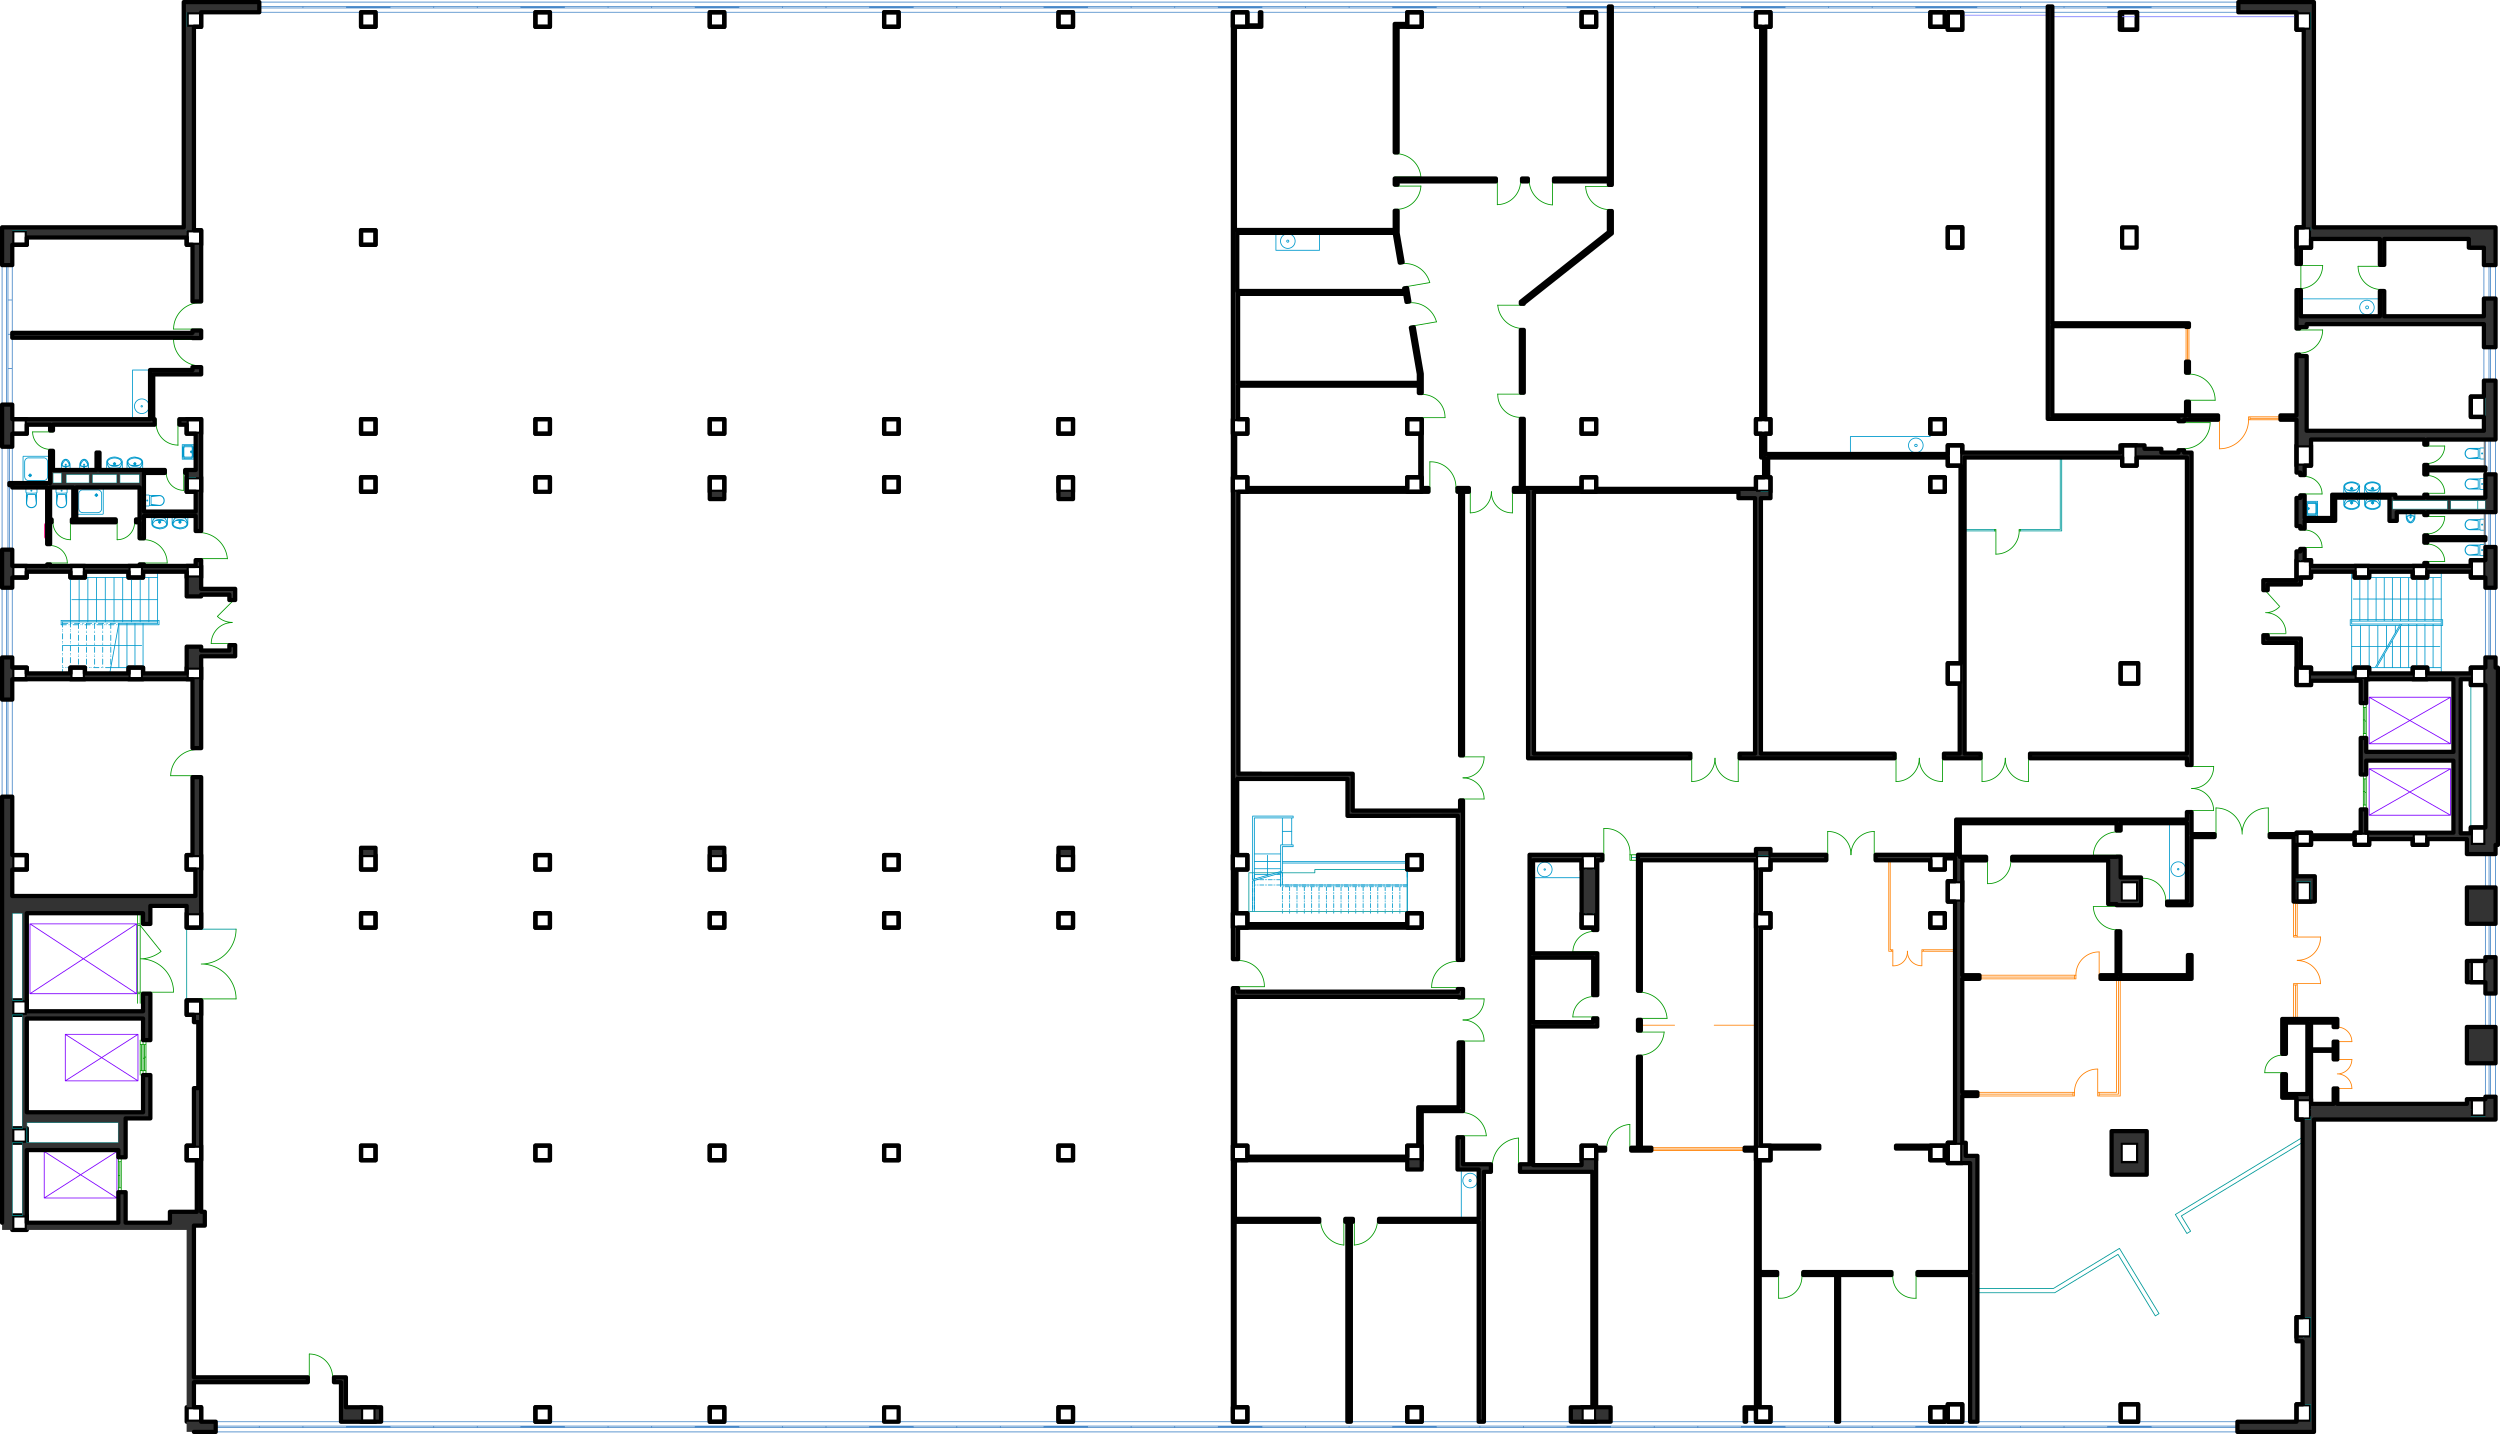 <svg xmlns="http://www.w3.org/2000/svg" viewBox="0 0 417.68 239.59">
  <defs>
    <style>
      .a,.b,.c,.d,.e,.f,.h,.i,.j,.k,.l,.m,.n{fill:none;stroke-linecap:round;stroke-linejoin:round;}.a{stroke:#000;stroke-width:0.71px;}.b{stroke:#099;}.b,.c,.d,.e,.f,.j,.k,.l,.n{stroke-width:0.14px;}.c,.d,.e,.i{stroke:#09c;}.d{stroke-dasharray:0.87 0.44 0.01 0.22 0.01 0.44;}.e{stroke-dasharray:0.66 0.29 0.01 0.15 0.01 0.29;}.f{stroke:#090;}.g{fill:#5b5b5b;}.g,.o{fill-rule:evenodd;}.h{stroke:#ff007f;stroke-width:0.99px;}.i{stroke-width:0;}.j{stroke:#ff7f00;}.k{stroke:#4888c8;}.l{stroke:#7f7fff;}.m{stroke:#848484;stroke-width:0.26px;stroke-dasharray:0.01 0.01;}.n{stroke:#7f00ff;}.o,.p{fill:#333;}
    </style>
  </defs>
  <title>
    AlzaJankovcova_20170926_PSP_D-BC.05 Půdorys 3.NP
  </title>
  <path class="a" d="M412.81 38.47h2.43M415.24 38.47v2.91M415.24 41.38h-2.43M412.81 41.38v-2.91M31.19 96.49h2.42M412.81 141.16h2.43M31.19 154.99h2.42M322.5 193.84h2.43M324.93 191.41h-2.43M322.5 191.41v2.43M327.84 237.53v-2.91M327.84 234.62h-2.42M325.42 234.62v2.91M324.93 193.84v-2.43M325.42 194.32h2.42M327.84 194.32v-3.4M327.84 190.92h-2.42M325.42 190.92v3.4M357.22 234.62h-2.92M354.3 234.62v2.91M357.22 237.53v-2.91M354.3 194.32h2.92M357.22 190.92h-2.92M354.3 190.92v3.4M357.22 194.32v-3.4M383.68 237.53h2.43M386.11 237.53v-2.91M386.11 234.62h-2.43M383.68 234.62v2.91M386.11 183.64h-2.43M383.68 187.04h2.43M386.11 187.04v-3.4M383.68 183.64v3.4M383.68 223.45h2.43M386.11 220.06h-2.43M383.68 220.06v3.39M415.24 183.64h-2.43M412.81 186.55h2.43M415.24 186.55v-2.91M118.58 72.46h2.43M118.58 79.74h2.43M118.58 145.28h2.43M118.58 152.57h2.43M4.48 96.49H2.05M2.05 96.49v-1.94M2.05 94.55h2.43M4.48 94.55v1.94M4.48 113.48H2.05M2.05 113.48v-1.94M2.05 111.54h2.43M4.48 111.54v1.94M14.19 96.49h-2.43M11.76 96.49v-1.94M11.76 94.55h2.43M14.19 94.55v1.94M14.19 113.48h-2.43M11.76 113.48v-1.94M11.76 111.54h2.43M14.19 111.54v1.94M23.9 96.49h-2.43M21.47 96.49v-1.94M21.47 94.55h2.43M23.9 94.55v1.94M23.9 113.48h-2.43M21.47 113.48v-1.94M21.47 111.54h2.43M23.9 111.54v1.94M31.19 79.74h2.42M31.19 96.49v-1.94M31.19 94.55h2.42M33.61 94.55v1.94M33.61 113.48h-2.42M31.19 113.48v-1.94M31.19 111.54h2.42M33.61 111.54v1.94M60.32 145.28h2.42M60.32 152.57h2.42M60.32 79.74h2.42M31.19 72.46h2.42M60.32 72.46h2.42M89.45 145.28h2.43M89.45 152.57h2.43M89.45 79.74h2.43M89.45 72.46h2.43M147.71 145.28h2.43M147.71 152.57h2.43M147.71 79.74h2.43M147.71 72.46h2.43M176.84 145.28h2.43M176.84 152.57h2.43M176.84 79.74h2.43M205.98 79.74h2.42M176.84 72.46h2.43M205.98 72.46h2.42M235.11 79.74h2.42M235.11 72.46h2.42M264.24 145.28h2.43M264.24 152.57h2.43M264.24 79.74h2.43M293.37 145.28h2.43M293.37 152.57h2.43M293.37 79.74h2.43M264.24 72.46h2.43M293.37 72.46h2.43M324.93 82.17v-2.43M322.5 79.74h2.43M322.5 145.28h2.43M322.5 152.57h2.43M324.93 142.86h-2.43M322.5 154.99h2.43M322.5 142.86v2.42M325.42 150.63h2.42M327.84 150.63v-3.4M327.84 147.23h-2.42M325.42 147.23v3.4M325.42 114.21h2.42M327.84 114.21v-3.4M327.84 110.81h-2.42M325.42 110.81v3.4M322.5 72.46h2.43M325.42 41.38h2.42M327.84 41.38v-3.4M327.84 37.98h-2.42M325.42 37.98v3.4M354.3 150.63h2.92M357.22 147.23h-2.92M354.3 147.23v3.4M357.22 150.63v-3.4M354.3 114.21h2.92M357.22 110.81h-2.92M354.3 110.81v3.4M357.22 114.21v-3.4M383.68 77.8h2.43M386.11 77.8v-3.4M386.11 74.4h-2.43M383.68 74.4v3.4M383.68 96.49h2.43M386.11 96.49v-2.91M386.11 93.58h-2.43M383.68 93.58v2.91M383.68 114.45h2.43M386.11 114.45v-2.91M386.11 111.54h-2.43M383.68 111.54v2.91M383.68 41.38h2.43M386.11 41.38v-3.4M386.11 37.98h-2.43M383.68 37.98v3.4M383.68 2.05h2.43M386.11 2.05v2.92M386.11 4.97h-2.43M383.68 4.97V2.05M412.81 96.49h2.43M415.24 93.58h-2.43M412.81 114.45h2.43M415.24 111.54h-2.43M415.24 138.24h-2.43M412.81 164.1h2.43M395.82 141.16v-2.04M395.82 139.12h-2.43M393.39 139.12v2.04M412.81 138.24v2.92M403.1 141.16h2.43M405.53 141.16v-1.94M405.53 139.22h-2.43M403.1 139.22v1.94M393.39 96.49h2.43M395.82 96.49v-1.94M395.82 94.55h-2.43M393.39 94.55v1.94M393.39 113.48h2.43M395.82 113.48v-1.94M395.82 111.54h-2.43M393.39 111.54v1.94M412.81 93.58v2.91M403.1 96.49h2.43M405.53 96.49v-1.94M405.53 94.55h-2.43M403.1 94.55v1.94M412.81 111.54v2.91M403.1 113.48h2.43M405.53 113.48v-1.94M405.53 111.54h-2.43M403.1 111.54v1.94M415.24 141.16v-2.92M415.24 96.49v-2.91M415.24 114.45v-2.91M415.24 69.66v-3.4M354.55 37.98v3.4M356.97 37.98h-2.42M356.97 41.38v-3.4M354.55 41.38h2.42M354.55 4.97V2.05M356.97 4.97h-2.42M356.97 2.05v2.92M354.55 74.4v3.4M356.97 74.4h-2.42M356.97 77.8v-3.4M354.55 77.8h2.42M322.5 70.03v2.43M324.93 154.99v-2.42M386.11 141.16v-2.04M393.39 141.16h2.43M235.11 145.28h2.42M235.11 152.57h2.42M205.98 145.28h2.42M205.98 152.57h2.42M31.19 145.28h2.42M31.19 152.57h2.42M386.11 150.63v-3.4M415.24 160.55h-2.43M412.81 160.55v3.55M415.24 164.1v-3.55M412.81 183.64v2.91M383.68 147.23v3.4M383.68 150.63h2.43M383.68 141.16h2.43M386.11 139.12h-2.43M383.68 139.12v2.04M386.11 220.06v3.39M412.81 69.66h2.43M415.24 66.26h-2.43M412.81 66.26v3.4M322.5 79.74v2.43M324.93 72.46v-2.43M322.5 82.17h2.43M322.5 70.03h2.43M324.93 145.28v-2.42M322.5 152.57v2.42M327.84 237.53h-2.42M383.68 147.23h2.43M357.22 237.53h-2.92M356.97 2.05h-2.42M118.58 193.84h2.43M121.01 193.84v-2.43M121.01 191.41h-2.43M118.58 191.41v2.43M118.58 237.53h2.43M121.01 237.53v-2.42M121.01 235.11h-2.43M118.58 235.11v2.42M2.05 190.92h2.43M4.48 190.92v-2.42M4.48 188.5H2.05M2.05 188.5v2.42M2.05 205.49h2.43M4.48 205.49v-2.43M4.48 203.06H2.05M2.05 203.06v2.43M31.19 237.53h2.42M33.61 237.53v-2.42M33.61 235.11h-2.42M31.19 235.11v2.42M60.32 193.84h2.42M62.74 193.84v-2.43M62.74 191.41h-2.42M60.32 191.41v2.43M89.45 237.53h2.43M91.88 237.53v-2.42M91.88 235.11h-2.43M89.45 235.11v2.42M89.45 193.84h2.43M91.88 193.84v-2.43M91.88 191.41h-2.43M89.45 191.41v2.43M176.84 237.53h2.43M179.27 237.53v-2.42M179.27 235.11h-2.43M176.84 235.11v2.42M147.71 193.84h2.43M150.14 193.84v-2.43M150.14 191.41h-2.43M147.71 191.41v2.43M176.84 193.84h2.43M179.27 193.84v-2.43M179.27 191.41h-2.43M176.84 191.41v2.43M235.11 193.84h2.42M237.53 193.84v-2.43M237.53 191.41h-2.42M235.11 191.41v2.43M264.24 237.53h2.43M266.67 237.53v-2.42M266.67 235.11h-2.43M264.24 235.11v2.42M264.24 193.84h2.43M266.67 193.84v-2.43M266.67 191.41h-2.43M264.24 191.41v2.43M293.37 237.53h2.43M295.8 237.53v-2.42M295.8 235.11h-2.43M293.37 235.11v2.42M293.37 193.84h2.43M295.8 193.84v-2.43M295.8 191.41h-2.43M293.37 191.41v2.43M322.5 237.53h2.43M324.93 237.53v-2.42M324.93 235.11h-2.43M322.5 235.11v2.42M118.58 2.05h2.43M121.01 2.05v2.43M121.01 4.48h-2.43M118.58 4.48V2.05M2.05 145.28h2.43M4.48 145.28v-2.42M4.48 142.86H2.05M2.05 142.86v2.42M2.05 169.56h2.43M4.48 169.56v-2.43M4.48 167.13H2.05M2.05 167.13v2.43M2.05 72.46h2.43M4.48 72.46v-2.43M4.48 70.03H2.05M2.05 70.03v2.43M31.19 40.9h2.42M33.61 40.9v-2.43M33.61 38.47h-2.42M31.19 38.47v2.43M31.19 2.05h2.42M33.61 2.05v2.43M33.61 4.48h-2.42M31.19 4.48V2.05M60.32 2.05h2.42M62.74 2.05v2.43M62.74 4.48h-2.42M60.32 4.48V2.05M89.45 2.05h2.43M91.88 2.05v2.43M91.88 4.48h-2.43M89.45 4.48V2.05M147.71 2.05h2.43M150.14 2.05v2.43M150.14 4.48h-2.43M147.71 4.48V2.05M176.84 2.05h2.43M179.27 2.05v2.43M179.27 4.48h-2.43M176.84 4.48V2.05M205.98 2.05h2.42M208.4 2.05v2.43M208.4 4.48h-2.42M205.98 4.48V2.05M235.11 2.05h2.42M237.53 2.05v2.43M237.53 4.48h-2.42M235.11 4.48V2.05M264.24 2.05h2.43M266.67 2.05v2.43M266.67 4.48h-2.43M264.24 4.48V2.05M147.71 82.17h2.43M150.14 82.17v-2.43M150.14 70.03h-2.43M147.71 70.03v2.43M118.58 82.17h2.43M121.01 82.17v-2.43M121.01 70.03h-2.43M118.58 70.03v2.43M60.32 82.17h2.42M62.74 82.17v-2.43M62.74 70.03h-2.42M60.32 70.03v2.43M264.24 82.17h2.43M266.67 82.17v-2.43M266.67 70.03h-2.43M264.24 70.03v2.43M205.98 82.17h2.42M208.4 82.17v-2.43M208.4 70.03h-2.42M205.98 70.03v2.43M235.11 82.17h2.42M237.53 82.17v-2.43M237.53 70.03h-2.42M235.11 70.03v2.43M293.37 82.17h2.43M295.8 82.17v-2.43M295.8 70.03h-2.43M293.37 70.03v2.43M293.37 154.99h2.43M295.8 154.99v-2.42M295.8 142.86h-2.43M293.37 142.86v2.42M118.58 154.99h2.43M121.01 154.99v-2.42M121.01 142.86h-2.43M118.58 142.86v2.42M147.71 154.99h2.43M150.14 154.99v-2.42M150.14 142.86h-2.43M147.71 142.86v2.42M89.45 154.99h2.43M91.88 154.99v-2.42M91.88 142.86h-2.43M89.45 142.86v2.42M60.32 154.99h2.42M62.74 154.99v-2.42M62.74 142.86h-2.42M60.32 142.86v2.42M176.84 154.99h2.43M179.27 154.99v-2.42M179.27 142.86h-2.43M176.84 142.86v2.42M60.32 237.53h2.42M62.74 237.53v-2.42M62.74 235.11h-2.42M60.32 235.11v2.42M176.84 82.17h2.43M179.27 82.17v-2.43M179.27 70.03h-2.43M176.84 70.03v2.43M235.11 154.99h2.42M237.53 154.99v-2.42M237.53 142.86h-2.42M235.11 142.86v2.42M205.98 154.99h2.42M208.4 154.99v-2.42M208.4 142.86h-2.42M205.98 142.86v2.42M205.98 193.84h2.42M208.4 193.84v-2.43M208.4 191.41h-2.42M205.98 191.41v2.43M205.98 237.53h2.42M208.4 237.53v-2.42M208.4 235.11h-2.42M205.98 235.11v2.42M264.24 154.99h2.43M266.67 154.99v-2.42M266.67 142.86h-2.43M264.24 142.86v2.42M33.61 154.99v-2.42M33.61 142.86h-2.42M31.19 142.86v2.42M91.88 82.15v-2.41M91.88 70.03h-2.43M89.45 70.03v2.43M33.61 70.03h-2.42M31.19 70.03v2.43M2.05 40.9h2.43M4.48 40.9v-2.43M4.48 38.47H2.05M2.05 38.47v2.43M31.19 82.17h2.42M33.61 82.17v-2.43M147.71 79.74v2.43M118.58 79.74v2.43M60.32 79.74v2.43M264.24 79.74v2.43M205.98 79.74v2.43M235.11 79.74v2.43M293.37 79.74v2.43M176.84 79.74v2.43M89.45 79.74v2.41M31.19 79.74v2.43M33.61 72.46v-2.43M150.14 72.46v-2.43M121.01 72.46v-2.43M62.74 72.46v-2.43M266.67 72.46v-2.43M208.4 72.46v-2.43M237.53 72.46v-2.43M295.8 72.46v-2.43M179.27 72.46v-2.43M91.88 72.46v-2.43M295.8 145.28v-2.42M121.01 145.28v-2.42M150.14 145.28v-2.42M91.88 145.28v-2.42M62.74 145.28v-2.42M179.27 145.28v-2.42M237.53 145.28v-2.42M208.4 145.28v-2.42M266.67 145.28v-2.42M33.61 145.28v-2.42M293.37 152.57v2.42M118.58 152.57v2.42M147.71 152.57v2.42M89.45 152.57v2.42M60.32 152.57v2.42M176.84 152.57v2.42M235.11 152.57v2.42M205.98 152.57v2.42M264.24 152.57v2.42M31.19 152.57v2.42M31.19 193.84h2.42M33.61 193.84v-2.43M33.61 191.41h-2.42M31.19 191.41v2.43M235.11 237.53h2.42M237.53 237.53v-2.42M237.53 235.11h-2.42M235.11 235.11v2.42M293.37 4.48h2.43M295.8 4.48V2.05M295.8 2.05h-2.43M293.37 2.05v2.43M322.5 4.48h2.43M324.93 4.48V2.05M324.93 2.05h-2.43M322.5 2.05v2.43M325.42 4.97h2.42M327.84 4.97V2.05M327.84 2.05h-2.42M325.42 2.05v2.92M325.42 77.8h2.42M327.84 77.8v-3.4M327.84 74.4h-2.42M325.42 74.4v3.4M31.19 169.56h2.42M33.61 169.56v-2.43M33.61 167.13h-2.42M31.19 167.13v2.43M62.74 38.47h-2.42M60.32 38.47v2.43M60.32 40.9h2.42M62.74 40.9v-2.43"/>
  <path class="b" d="M235.11 152.27h-26.46M4.48 190.92h15.3M19.78 187.53H4.48M4.48 187.53v3.39M412.81 113.48v25.74M295.56 142.86v-.78M295.56 142.08h-1.95M293.61 142.08v.78M293.61 142.86h1.95M399.7 85.08h9.23M408.93 85.08v-1.46M408.93 83.62h-9.23M399.7 83.62v1.46M409.41 85.08h5.83M415.24 85.08v-1.46M415.24 83.62h-5.83M409.41 83.62v1.46M3.75 169.56v18.94M2.05 169.56v18.94M2.05 190.92h1.7M2.05 188.5h1.7M2.05 203.06h1.7M3.75 190.92v12.14M2.05 190.92v12.14M264.24 235.11h2.43M266.67 235.35v-.24M412.81 185.34h-26.7M386.11 234.62h-.98M386.11 187.04h-.98M386.11 220.06h-.98M32.64 151.35H2.05M3.75 152.57h-1.7M2.05 167.13h1.7M2.05 169.56h1.7M3.75 152.57v14.56M2.05 152.57v14.56M264.97 152.57v-7.29M394.41 113.48v.25M266.18 145.28v7.29M266.67 235.35h2.18M268.85 235.35v2.18M357.7 150.63h-.48M353.62 143.75h-1.4M353.62 150.55h-.92M357.46 150.63v-3.79M354.3 146.84h3.16M262.68 235.11v2.42M264.24 235.31h-1.56M385.13 187.04h-.43M386.11 113.73v-.25M384.31 92.12v1.46M32.64 149.7v1.65M2.05 149.7v1.65M354.3 146.6v.63M352.7 143.75v6.8M353.62 151.04v-7.29M19.78 187.53H4.48M19.78 190.92H4.48M4.48 187.53v3.39M416.94 186.55h-30.83M386.11 239.23v-52.68M.35 38.47h30.84M31.19.35v38.12M294.2 82.17h1.6M386.11 38.47h30.83M386.11.35v38.12M386.11 147.23v3.4M415.24 154.34v-6.07M415.24 171.58v6.06M386.11 147.23h-2.43M32.69 79.74h-1.5M409.41 85.08h5.83M409.41 83.62h5.83M399.7 85.08h9.23M408.93 83.62h-9.23M399.7 83.62v1.46M409.41 85.08v-1.46M408.93 85.08v-1.46M294.2 82.17v1.06M293.22 82.17v1.06M330.37 215.98h12.92M330.37 215.26h12.71M343.29 215.98l10.57-6.41M364.44 203.15l20.26-12.29M343.08 215.26l11.02-6.69M363.44 202.91l21.26-12.9M353.86 209.57l6.23 10.28M354.1 208.57l6.61 10.9M363.44 202.91l1.93 3.17M364.44 203.15l1.55 2.55M360.09 219.85l.62-.38M365.37 206.08l.62-.38M15.41 79.25h4.12M15.41 80.71h4.12M8.85 80.71v-1.7M11.04 79.25v1.46M10.31 79.01v1.7M11.04 79.25h3.88M8.85 80.71h1.46M11.04 80.71h3.88M14.92 80.71v-1.46M15.41 80.71v-1.46M10.31 79.01H8.85M23.32 79.25v1.46M20.02 80.71h3.3M20.02 79.25h3.3M20.02 80.71v-1.46M19.53 80.71v-1.46M19.78 190.92v-3.39M415.24 83.62v1.46M383.68 147.23v-.83M353.39 189.59h4.66M358.05 189.59v6.07M358.05 195.66h-4.66M353.39 195.66v-6.07M32.69 78.52v1.22M290.45 82.17h2.77M386.11 39.68h26.7M384.89 234.62v-11.17M384.89 220.06v-33.02M413.96 83.62v1.46M328.23 88.7h4.99M328.23 88.46h4.99M344.45 88.7V76.44M344.21 88.46V76.44M333.22 88.46v.24M337.59 88.46v.24M31.19 154.99v12.14M337.59 88.7h6.86M337.59 88.46h6.62M416.94 141.16v-29.62M415.24 38.47v5.82M415.24 63.59v8.38M415.24 49.88v8.13M235.11 152.57v-7.29M219.67 145.82v-.54M219.67 145.28h15.44M208.65 145.82v6.45M219.67 145.82h-11.02"/>
  <path class="c" d="M235.11 148.2v4.37M235.11 147.96v-2.67M235.11 146.55v-1.26M235.11 147.86h-21.15M23.9 111.54h-5.39M26.33 96.49H11.76M22.55 111.54v-7.4"/>
  <path class="d" d="M14.46 104.14v7.4M15.81 104.14v7.4"/>
  <path class="c" d="M11.76 103.89v-7.4M13.22 103.89v-7.4M14.68 103.89v-7.4M16.13 103.89v-7.4M17.59 103.89v-7.4"/>
  <path class="d" d="M17.16 104.14v7.4M18.51 104.14v7.4"/>
  <path class="c" d="M19.86 104.14v7.4M23.9 104.14v7.4M19.05 103.89v-7.4M26.33 103.89H10.46"/>
  <path class="d" d="M10.46 104.14h9.4M10.22 104.38h9.59"/>
  <path class="c" d="M26.57 104.38v-.73M26.57 103.65H10.22M21.21 104.14v7.4M20.5 103.89v-7.4M21.96 103.89v-7.4M23.42 103.89v-7.4M19.81 104.38h6.76M19.86 104.14h6.47"/>
  <path class="d" d="M18.51 111.54h-8.05M10.22 104.38v-.73M11.76 103.89v7.65"/>
  <path class="c" d="M24.87 103.89v-7.4"/>
  <path class="d" d="M13.11 104.14v7.4M10.46 103.89v8.62"/>
  <path class="c" d="M26.33 104.14v-8.62M235.11 146.55v-1.27M401.13 104.5h6.97M401.27 104.26h6.59M392.9 96.49h14.96M392.9 111.54h3.92M407.86 103.77H392.9M403.28 103.53h-10.62M401.06 103.77v-7.28M399.7 103.77v-7.28M398.34 103.77v-7.28M399.7 107.1v4.44M398.34 109.33v2.21M401.06 104.62v6.92M397.27 110.76v-6.26M398.73 108.36v-3.86M400.19 105.71v-1.21M396.98 103.77v-7.28M395.62 103.77v-7.28M394.26 103.77v-7.28M392.9 103.77v-8.25M392.9 103.77v.49M392.66 103.53v.97M394.36 111.54v-7.04M392.9 112.51v-8.01M395.82 111.54v-7.04M392.9 104.26h8.13M392.66 104.5h8.23M407.86 103.77v-8.25M406.5 103.77v-7.28M408.1 104.5v-.97M407.86 104.26v-.49M405.14 103.77v-7.28M403.78 103.77v-7.28M402.42 103.77v-7.28M408.1 103.53h-4.82M407.86 104.26v8.25M406.5 104.26v7.28M405.14 104.26v7.28M403.78 104.26v7.28M402.42 104.26v7.28M397.06 111.54h10.8"/>
  <path class="e" d="M235.11 148.15h-21.15M213.96 146.98h-3.98M209.57 151.89v-4.79M235.11 147.86h-20.86M214.25 148.15v4.42M213.96 147.86h-4.39M213.96 148.15v-2.38M214.25 147.86v-2.09M209.28 151.89v-4.71M215.46 148.15v4.42M216.69 148.15v4.42M217.91 148.15v4.42M219.14 148.15v4.42M220.37 148.15v4.42M221.6 148.15v4.42M222.83 148.15v4.42M224.05 148.15v4.42M225.28 148.15v4.42M226.51 148.15v4.42M227.74 148.15v4.42M228.97 148.15v4.42M231.42 148.15v4.42M232.65 148.15v4.42M233.88 148.15v4.42M209.57 146.86v-1.09M209.28 146.94v-1.17M230.19 148.15v4.42M213.96 146.11h-.93"/>
  <path class="c" d="M212.18 146.11h-2.61M19.86 104.14l-1.53 8.37M209.57 145.82v1.04M209.57 136.65v10.21M209.28 152.23v-5.05M214.25 147.56v-1.8M213.96 147.86v-6.7M214.25 141.16v-4.51M209.28 152.27v-5.09M213.96 145.14h-4.39M213.96 143.92h-4.39M214.25 145.52l-4.97 1.42M214.25 145.76l-4.97 1.42M214.25 145.52v-4.07M209.28 146.94v-1.12M209.57 147.1v5.13M209.57 147.1v5.17M209.28 146.94v-10.59M214.25 143.95h20.86M214.25 144.19h20.86M216.05 136.35h-6.77M216.05 141.45h-1.8M216.05 141.45v-.29M216.05 136.65h-6.48M216.05 141.16h-2.09M213.96 142.67h-4.39M215.81 141.16v-4.51M216.05 136.65v-.3"/>
  <path class="f" d="M36.32 102.98a3.53 3.53 0 0 0 2.49 1M38.81 104.01a3.53 3.53 0 0 0-3.52 3.52M378.51 102.36a3.22 3.22 0 0 0 2.28-.94M381.91 105.76a3.4 3.4 0 0 0-3.4-3.4M408.44 93.81a2.91 2.91 0 0 0-2.91-2.91M405.53 89.2a2.91 2.91 0 0 0 2.91-2.91M405.53 77.43a2.91 2.91 0 0 0 2.91-2.91M408.44 82.36a2.91 2.91 0 0 0-2.91-2.91M387.95 91.46a2.91 2.91 0 0 0-2.91-2.91M387.95 82.53a2.91 2.91 0 0 0-2.91-2.92M11.24 94.06a2.91 2.91 0 0 0-2.91-2.92M19.57 90.17a2.91 2.91 0 0 0 2.92-2.91M8.85 87.26a2.91 2.91 0 0 0 2.92 2.91M27.93 94.06a3.88 3.88 0 0 0-3.88-3.89M55.56 230.1a3.88 3.88 0 0 0-3.88-3.88M32.89 125.23a4.44 4.44 0 0 0-4.37 4.37M5.45 72.16a2.91 2.91 0 0 0 2.92 2.91M27.79 79.01a2.91 2.91 0 0 0 2.91 2.91M37.99 93.36a4.77 4.77 0 0 0-4.37-4.37M384.17 48.23a3.89 3.89 0 0 0 3.88-3.89M393.97 44.49a3.89 3.89 0 0 0 3.89 3.88M384.17 59a3.88 3.88 0 0 0 3.88-3.88M241.42 69.78a3.8 3.8 0 0 0-3.73-3.88.38.38 0 0 0-.15 0M239.99 53.77a4.31 4.31 0 0 0-4.48-3.18M238.87 47.21a4.3 4.3 0 0 0-4.48-3.17M233.51 34.97a4.11 4.11 0 0 0 3.88-3.89M237.39 29.58a4.21 4.21 0 0 0-3.88-3.89M250.16 34.19a3.94 3.94 0 0 0 3.88-3.83M255.5 30.36a4.17 4.17 0 0 0 3.89 3.88M264.92 31.13a4 4 0 0 0 3.88 3.89M250.24 50.99a4.24 4.24 0 0 0 3.88 3.88M250.24 65.85a3.79 3.79 0 0 0 3.7 3.88h.18M282.64 130.57a3.9 3.9 0 0 0 3.89-3.89"/>
  <path class="f" d="M286.53 126.68a3.81 3.81 0 0 0 3.74 3.89h.14M316.78 130.57a3.89 3.89 0 0 0 3.88-3.89"/>
  <path class="f" d="M320.66 126.68a3.81 3.81 0 0 0 3.74 3.89h.14M331.15 130.57a3.89 3.89 0 0 0 3.88-3.89"/>
  <path class="f" d="M335.03 126.68a3.81 3.81 0 0 0 3.74 3.89h.15M243.24 81.53a4.21 4.21 0 0 0-4-4.37h-.35M247.95 133.48a3.53 3.53 0 0 0-3.52-3.52"/>
  <path class="f" d="M244.43 129.96a3.45 3.45 0 0 0 3.52-3.39v-.13M266.18 155.62a3.5 3.5 0 0 0-3.4 3.4M266.18 166.5a3.49 3.49 0 0 0-3.4 3.4M248.32 189.75a4.2 4.2 0 0 0-3.89-3.88M247.95 173.93a3.52 3.52 0 0 0-3.52-3.52"/>
  <path class="f" d="M244.43 170.41a3.45 3.45 0 0 0 3.52-3.39v-.13M226.24 208.01a4.21 4.21 0 0 0 3.89-3.88M220.64 204.13a4.21 4.21 0 0 0 3.88 3.88M253.7 190.14a4.71 4.71 0 0 0-4.36 4.37M313.13 138.92a3.88 3.88 0 0 0-3.88 3.88"/>
  <path class="f" d="M309.24 142.8a3.81 3.81 0 0 0-3.74-3.88h-.14M272.32 142.8a4.07 4.07 0 0 0-3.74-4.37h-.62M297.16 216.89a3.6 3.6 0 0 0 3.88-3.32 2.62 2.62 0 0 0 0-.56M316.24 213.01a3.62 3.62 0 0 0 3.33 3.88 2.62 2.62 0 0 0 .56 0M332.07 147.63a3.76 3.76 0 0 0 3.88-3.67.74.74 0 0 0 0-.21M353.63 138.99a4 4 0 0 0-3.89 3.89M349.74 151.47a4 4 0 0 0 3.89 3.88M361.83 150.62a3.72 3.72 0 0 0-3.57-3.88h-.31M381.3 176.3a2.86 2.86 0 0 0-2.91 2.8v.12M374.6 139.36a4.37 4.37 0 0 0-4.37-4.37M378.97 134.99a4.28 4.28 0 0 0-4.37 4.2v.17M32.89 50.6A4.45 4.45 0 0 0 29 54.97M29 56.72a4.45 4.45 0 0 0 3.89 4.37M369.83 135.42a3.68 3.68 0 0 0-3.67-3.69"/>
  <path class="f" d="M366.15 131.73a3.62 3.62 0 0 0 3.69-3.55v-.14M364.89 74.98a4.45 4.45 0 0 0 4.37-4.37M272.3 187.86a4.19 4.19 0 0 0-3.88 3.88M278.52 170.14a4.72 4.72 0 0 0-4.37-4.37M274.15 176.3a4.19 4.19 0 0 0 3.88-3.88M243.56 160.62a4.29 4.29 0 0 0-4.37 4.21v.16M211.24 164.85a4.29 4.29 0 0 0-4.21-4.37h-.16M245.65 85.68a3.53 3.53 0 0 0 3.52-3.52"/>
  <path class="f" d="M249.17 82.16a3.45 3.45 0 0 0 3.38 3.52h.14M370.09 66.87a4.37 4.37 0 0 0-4.37-4.37"/>
  <path class="b" d="M39.44 155.24h-6.31"/>
  <path class="f" d="M26.09 70.75a3.64 3.64 0 0 0 3.64 3.61M333.46 92.58a3.89 3.89 0 0 0 3.89-3.88"/>
  <path class="b" d="M33.13 154.99v.25M33.13 166.89v.24"/>
  <path class="f" d="M33.62 161.06a5.83 5.83 0 0 0 5.82-5.83M39.44 166.89a5.83 5.83 0 0 0-5.82-5.83"/>
  <path class="b" d="M272.57 143.27h.85"/>
  <path class="f" d="M394.85 123.29v-5.83M395.33 123.29v-5.83M395.33 122.56h-.48M395.33 118.19h-.48M394.85 120.28h.24M395.09 118.19v4.37M395.33 120.47h-.24M394.85 135.23v-5.83M395.33 135.23v-5.83M395.33 134.5h-.48M395.33 130.13h-.48M394.85 132.22h.24M395.09 130.13v4.37M395.33 132.42h-.24M394.85 123.29v-5.83M395.33 123.29v-5.83M395.33 122.56h-.48M395.33 118.19h-.48M394.85 120.28h.24M395.09 118.19v4.37M395.33 120.47h-.24M394.85 135.23v-5.83M395.33 135.23v-5.83M395.33 134.5h-.48M395.33 130.13h-.48M394.85 132.22h.24M395.09 130.13v4.37M395.33 132.42h-.24M38.81 100.25h.48M38.81 100.49h.48M38.81 107.78h.48M35.29 107.53h4M38.81 107.78v-.25M38.81 100.49v-.24M39.29 107.78v-.25M39.29 100.49v-.24M36.32 102.98l2.49-2.49M380.88 101.33l-2.25-2.49M378.63 98.84h-.49M381.91 105.88h-3.77M378.63 106.13v-.25M378.63 98.84v-.24M378.14 98.84v-.17M34.22 203.06v-.6M33.61 152.57v-2.43M405.04 86.29h3.4M405.04 82.41h3.4M405.04 74.52h3.4M385.04 88.31h-.73M385.04 91.71h-.73M405.04 77.43h.49M405.04 79.49h.49M405.04 89.21h.49M405.04 90.9h.49M383.68 44.35h4.37M383.68 48.23h.48M393.97 44.49h4.37M398.34 48.38h-.48M388.05 55.13h-3.89M365.71 62.51v-.25M365.23 66.87h4.85M378.97 134.99v4.86M370.23 139.85v-4.86M369.83 135.43h-4.46M369.84 128.05h-4.47M233.5 25.7h-.48M237.39 29.58h-4.37M233.02 34.97h.48M233.02 31.09h4.37M254.04 30.31v-.48M250.16 29.83v4.37M255.5 30.31v-.48M259.38 29.83v4.37M264.92 31.14h4.37M268.8 35.02h.49M234.56 47.95l.04.24M235.04 47.87l.04.24M254.58 69.74h-.49M254.58 65.85h-4.37M254.58 54.88h-.49M254.58 50.99h-4.37M237.05 69.78h4.37M237.05 65.9h.48M235.03 50.68l.48-.08M233.9 44.12l.48-.08M235.68 54.51l4.31-.74M331.14 125.91v4.66M338.91 125.91v4.66M282.64 130.57v-4.66M290.41 130.57v-4.66M243.26 82.17v-.64M238.89 82.17v-5.01M252.68 81.53v4.16M245.64 81.53v4.16M243.94 133.49h4.01M243.94 126.45h4.01M305.36 138.92v4.81M313.13 138.92v4.81M267.95 138.44v5.29M272.32 142.81v.92M266.86 159.02h-4.08M266.18 155.63h.68M266.86 169.9h-4.08M266.18 166.5h.68M274.14 165.77h-.48M278.51 170.14h-4.85M273.66 172.43h4.37M273.66 176.31h.48M272.3 187.87v4.36M268.41 191.75v.48M253.7 190.15V195M249.33 194.52v.48M248.31 189.76h-4.8M244.43 185.87h-.92M243.51 185.87v-.24M247.95 173.93h-4.25M243.7 166.89h4.25M230.15 203.64v.49M226.27 203.64v4.37M224.52 203.64v4.37M220.64 203.64v.49M297.16 216.9v-4.37M301.04 212.53v.49M320.12 216.9v-4.37M316.24 212.53v.49M332.07 147.64v-4.49M335.95 143.15v.6M354.23 155.36h-.61M354.23 151.47h-4.49M354.3 139h-.68M354.3 142.88h-4.56M357.95 146.74v4.49M361.83 150.63v.6M378.39 179.22h3.52M381.3 176.31h.61M33.61 61.09h-.73M33.61 56.72h-.73M33.61 54.98h-.73M32.88 50.61h.73M7.88 94.3h.49M7.88 90.91h.49M7.88 94.3v-.24M7.88 91.15v-.24M8.61 86.78v.48M12.01 86.78v.48M8.61 86.78h.24M11.76 86.78h.25M8.61 87.26h.24M11.76 87.26h.25M19.33 86.78v.48M22.73 86.78v.48M19.33 86.78h.24M22.49 86.78h.24M19.33 87.26h.24M22.49 87.26h.24M8.37 94.3v-.24M8.37 91.15v-.24M19.57 86.78v3.4M11.76 86.78v3.4M23.32 94.3h.73M23.32 94.3v-.24M23.32 90.18v-.25M24.05 94.3v-.24M24.05 90.18v-.25M32.69 93.58h.92M32.69 88.72h.92M32.69 93.58v-.25M32.69 88.96v-.24M33.61 93.58v-.25M33.61 88.96v-.24M51.67 230.93v-4.71M51.43 230.11v.82M55.56 230.11v.82M55.8 230.11v.82M33.61 129.6h-5.1M33.61 125.23h-.73M16.13 75.61h.49M8.85 75.32v-.24M8.85 72.16v-.24M8.37 75.32v-.24M8.37 72.16v-.24M5.45 72.16h3.4M8.37 75.08h.48M29.73 70.03v4.37M32.88 56.48v.24M32.88 61.09v.25M32.88 55.22v-.24M32.88 50.61v-.25M26.09 70.03v.73M26.09 70.76h-.25M29.73 70.76h.24M7.88 94.06h3.4M27.54 78.52v.49M30.94 78.52v.49M30.7 81.92v-3.4M27.79 79.01v-.49M23.32 94.06h4.61M363.97 70.61h5.29M363.97 74.98h.92M32.88 125.23v-.24M33.61 125.23v-.24M32.88 129.6v.24M33.61 129.6v.24M384.16 59.01h-.48M384.16 59.01v.24M383.68 59.01v.24M244.43 165h-5.24M244.43 160.63h-.87M205.98 164.85h5.24M205.98 160.48h.87M397.86 44.49v-.24M398.34 44.49v-.24M398.34 48.62v-.24M397.86 48.62v-.24M365.23 62.51v-.25M365.71 67.12v-.25M364.89 70.61v-.24M363.97 70.61v-.24M363.97 74.98v.24M364.89 74.98v.24M366.15 128.05v-.24M365.37 128.05v-.24M282.4 125.91h.24M282.4 126.69h.24M290.41 125.91h.24M290.41 126.69h.24M316.53 126.69h.24M316.53 125.91h.24M324.54 125.91h.24M324.54 126.69h.24M330.9 125.91h.24M331.14 126.69h-.24M338.91 125.91h.25M338.91 126.69h.25M252.68 82.17h.25M252.93 81.53h-.25M245.64 82.17h-.24M245.4 81.53h.24M243.51 82.17h-.25M243.26 81.53h.25M238.89 82.17h-.24M238.65 81.53h.24M237.05 69.78v.25M237.53 69.78v.25M237.05 65.9v-.24M237.53 65.66v.24M235.72 54.75l-.04-.24M236.2 54.67l-.04-.24M235.03 50.68l-.04-.24M235.51 50.6l-.05-.24M233.9 44.12l-.04-.24M234.38 44.04l-.04-.24M233.02 35.22v-.25M233.5 35.22v-.25M233.02 31.09v-.24M233.5 31.09v-.24M233.5 29.58v.25M233.02 29.58v.25M233.5 25.7v-.24M233.02 25.46v.24M249.92 29.83h.24M250.16 30.31h-.24M254.04 29.83h.25M254.29 30.31h-.25M255.5 30.31h-.24M255.26 29.83h.24M259.38 29.83h.25M259.38 30.31h.25M269.29 31.14v-.25M268.8 31.14v-.25M269.29 35.02v.24M268.8 35.02v.24M254.58 50.75v.24M254.09 50.75v.24M254.09 54.88v.24M254.58 54.88v.24M254.58 65.61v.24M254.09 65.61v.24M254.09 69.74v.24M254.58 69.74v.24M243.94 126.2v.25M244.43 126.2v.25M244.43 133.49v.24M243.94 133.49v.24M243.56 160.38l-.01.25M244.43 160.38v.25M243.56 165.24V165M244.43 165.24V165M243.7 166.89v-.24M244.43 166.89v-.24M243.7 173.93v.24M244.43 173.93v.24M244.43 185.87v-.24M243.51 189.76v.24M244.43 189.76v.24M220.4 203.64h.24M220.4 204.13h.24M224.52 203.64h.25M224.52 204.13h.25M226.03 203.64h.24M226.03 204.13h.24M230.15 203.64h.25M230.15 204.13h.25M249.09 194.52h.24M249.09 195h.24M253.7 194.52h.25M253.7 195h.25M268.17 191.75h.24M268.17 192.23h.24M272.3 191.75h.24M272.3 192.23h.24M273.66 176.55v-.24M274.14 176.31v.24M273.66 172.18v.25M274.14 172.18v.25M274.14 170.14v.25M273.66 170.14v.25M273.66 165.77v-.24M274.14 165.77v-.24M266.86 166.5v-.24M266.18 166.5v-.24M266.86 169.9v.24M266.18 169.9v.24M266.18 155.63v-.25M266.86 155.63v-.25M266.18 159.02v.25M266.86 159.02v.25M267.95 142.81h-.24M267.95 143.73h-.24M272.32 142.81h.25M272.32 143.73h.25M305.36 142.81h-.24M305.36 143.73h-.24M313.13 142.81h.24M313.13 143.73h.24M301.28 212.53h-.24M297.16 212.53h-.25M301.28 213.02h-.24M297.16 213.02h-.25M320.37 212.53h-.25M316.24 212.53H316M320.37 213.02h-.25M316.24 213.02H316M354.23 155.36v.24M353.62 155.36v.24M353.62 151.47v-.24M354.23 151.47v-.24M331.82 143.15h.25M331.82 143.75h.25M335.95 143.15h.24M335.95 143.75h.24M353.62 139v-.25M354.3 139v-.25M353.62 142.88v.24M354.3 142.88v.24M357.95 150.63h-.25M357.95 151.23h-.25M362.07 150.63l-.24-.01M362.07 151.23h-.24M370.23 139.36h-.24M370.23 139.85h-.24M379.21 139.36h-.24M379.21 139.85h-.24M365.37 135.43v.24M366.15 135.43v.24M381.91 176.31v-.24M381.3 176.31v-.24M381.3 179.22v.25M381.91 179.22v.25M383.68 44.1v.25M384.16 44.1v.25M384.16 48.23v.24M383.68 48.23v.24M205.98 160.48v-.24M206.85 160.48v-.24M206.85 164.85v.24M205.98 164.85v.24M405.04 93.82h3.4M51.43 230.11h.24M55.56 230.11h.24M51.43 230.93h.24M55.56 230.93h.24M32.69 93.33h5.29M32.69 88.96h.92M23.32 90.18h.73M22.49 86.78v.48M7.88 91.15h.49M8.85 86.78v.48M29.73 70.03h.24M25.84 70.03h.25M27.54 79.01h.25M30.7 79.01h.24M27.54 78.52h.25M30.7 78.52h.24M33.61 61.34v-.25M33.61 56.72v-.24M33.61 55.22v-.24M33.61 50.61v-.25M387.95 91.46h-3.64M385.04 88.55h-.73M385.04 91.46v.25M384.31 91.71v-.25M384.31 88.55v-.24M385.04 88.31v.24M384.31 79.37v.25M384.31 79.62h.73M385.04 79.62v-.25M385.04 82.77v-.24M387.95 82.53h-3.64M384.31 82.53v.24M405.04 86.05v.24M405.04 89.21v.24M405.53 86.05v.24M405.53 89.21v.24M405.04 90.66v.24M405.04 93.82v.24M405.53 90.66v.24M405.53 93.82v.24M405.04 79.25v.24M405.04 82.41v.24M405.53 82.65v-.24M405.53 79.49v-.24M405.53 77.68v-.25M405.53 74.52v-.24M405.04 77.68v-.25M405.04 74.52v-.24M235.04 47.87l3.83-.66M316.77 130.57v-4.66M324.54 130.57v-4.66M32.88 54.98H29M32.88 56.72H29M378.63 98.6v.24M378.63 98.84h-.49M378.14 98.84v-.24M378.14 105.88v.25M378.63 106.13v-.25M234.56 47.95l.48-.08M39.44 166.89h-6.31M273.42 142.81v.92M272.57 142.81h1.09M272.57 143.73h1.09M272.57 142.81v.92M365.71 62.51h-.48M365.23 67.12v-.25M384.16 55.13h-.48M384.16 55.13v-.25M383.68 55.13v-.25M337.34 88.7h.25M337.34 88.46h.25M333.46 88.46v4.13M337.34 88.46v.24M23.9 173.78v5.83M333.22 88.7h.24M333.22 88.46h.24M24.15 174.51v4.37M24.39 173.78v5.83M22.99 151.35v16.27M22.99 166.02h.43M22.99 165.77h.43M22.99 154.61h.43M22.99 154.36h.43M23.42 165.77H29M23.42 154.61l3.49 4.35M23.42 151.37v16.25M20.26 193.35v5.83M19.78 199.18v-5.83M19.78 194.08h.48M19.78 198.45h.48M20.02 198.45v-4.37M23.9 173.78v5.83M23.42 179.61v-5.83M23.42 174.51h.48M23.42 178.88h.48M23.66 178.88v-4.37M29 165.77a5.58 5.58 0 0 0-5.58-5.58M23.42 160.19a5.6 5.6 0 0 0 3.49-1.23M19.78 193.35v5.83M20.26 193.35v5.83M19.78 194.08h.48M19.78 198.45h.48M19.78 196.39h.24M20.02 194.08v4.37M23.9 174.51h.49M23.9 178.88h.49M24.15 176.61h.24M23.9 176.8h.25M384.41 44.1v4.37"/>
  <path class="g" d="M293.61 142.86l.29-.5 1.66-.28h-1.95v.78"/>
  <path class="c" d="M394.24 51.36a1.21 1.21 0 1 1 1.21 1.22 1.21 1.21 0 0 1-1.21-1.22zM318.86 74.42a1.22 1.22 0 1 1 1.22 1.21 1.22 1.22 0 0 1-1.22-1.21zM213.94 40.29a1.22 1.22 0 1 1 1.21 1.21 1.22 1.22 0 0 1-1.21-1.21zM256.87 145.27a1.22 1.22 0 1 1 1.21 1.21 1.22 1.22 0 0 1-1.21-1.21zM244.4 197.25a1.22 1.22 0 1 1 1.21 1.21 1.22 1.22 0 0 1-1.21-1.21zM362.71 145.22a1.22 1.22 0 1 1 1.21 1.21 1.22 1.22 0 0 1-1.21-1.21zM22.47 67.88a1.22 1.22 0 1 1 1.21 1.21 1.21 1.21 0 0 1-1.21-1.21z"/>
  <path class="c" d="M319.89 74.42a.18.18 0 0 1 .19-.19.19.19 0 1 1 0 .37.18.18 0 0 1-.19-.18zM214.97 40.29a.19.19 0 0 1 .18-.18.18.18 0 1 1 0 .36.19.19 0 0 1-.18-.18zM245.44 197.25a.17.17 0 0 1 .17-.18.18.18 0 0 1 .18.18.18.18 0 0 1-.18.17.17.17 0 0 1-.17-.17zM23.56 67.88a.12.12 0 0 1 .12-.12.12.12 0 1 1 0 .24.12.12 0 0 1-.12-.12zM395.24 51.36a.24.24 0 0 1 .48 0 .24.24 0 0 1-.48 0zM257.96 145.27a.12.12 0 0 1 .12-.12.12.12 0 0 1 0 .24.12.12 0 0 1-.12-.12zM363.8 145.22a.12.12 0 0 1 .24 0 .12.12 0 0 1-.24 0z"/>
  <path class="h" d="M7.88 89.67v-1.96"/>
  <path class="c" d="M384.41 49.93h13.2M322.5 72.94h-13.35M309.15 72.94v2.91M213.17 41.82h7.28M220.45 41.82v-2.91M264.24 146.64h-8.11M244.14 195.39v8.25M362.46 150.63v-13.09M22.15 61.82v8.21M22.15 61.82h2.92M213.17 41.82v-2.91M14.01 77.74h.08M14.14 77.69v-.08M14.01 77.56h.08M13.96 77.61v.08M14.78 78.38h-1.46M14.78 78.38v-.69M13.32 78.38v-.69M14.24 76.94a.21.21 0 0 0-.29 0M14.48 77.86l.12-.05M13.41 77.26a.88.88 0 0 0-.08.42M13.65 76.9a1.13 1.13 0 0 0-.24.36M14.41 77.93a.74.74 0 0 0 .29-.12M13.63 77.86a1.75 1.75 0 0 0 .85 0M14.7 77.26a1.13 1.13 0 0 0-.24-.36M13.51 77.81l.12.05M13.7 77.93a2.12 2.12 0 0 0 .71 0M13.5 77.55a.28.28 0 0 0 0 .22M13.91 76.94a1.69 1.69 0 0 0-.41.61M14.61 77.77a.28.28 0 0 0 0-.22M13.33 77.68a.22.22 0 0 0 .08.13M13.41 77.81a.74.74 0 0 0 .29.12M14.61 77.55a1.69 1.69 0 0 0-.41-.61M13.39 77.57a.26.26 0 0 0 .12.24M14.46 76.9a.55.55 0 0 0-.8 0M14.6 77.81a.26.26 0 0 0 .12-.24M14.45 76.93a.54.54 0 0 0-.4-.17M14.72 77.57a1.23 1.23 0 0 0-.27-.64M14.05 76.76a.54.54 0 0 0-.39.17M13.66 76.93a1.23 1.23 0 0 0-.27.64M13.96 77.68a.06.06 0 0 0 .06.06M14.09 77.74a.06.06 0 0 0 .06-.06M14.02 77.55a.06.06 0 0 0-.06.06M14.15 77.61a.06.06 0 0 0-.06-.06M14.7 77.81a.22.22 0 0 0 .08-.13M14.78 77.68a.88.88 0 0 0-.08-.42M14.05 78.04a.1.1 0 0 0-.08.1.09.09 0 0 0 .08.09.09.09 0 0 0 .09-.09.1.1 0 0 0-.09-.1zM21.22 78.38h2.62M23.84 78.38v-1.11M21.22 78.38v-1.11M22.94 78.38h-.82M22.75 77.49h-.14M22.53 77.71v-.14M22.45 77.49h-.14M22.53 77.41v-.14M21.38 77.2a1.17 1.17 0 0 0 .46.55M21.84 77.75a1.2 1.2 0 0 0 .69.16M23.24 77.75a1.21 1.21 0 0 0 .45-.55M22.53 77.91a1.21 1.21 0 0 0 .7-.16M22.44 76.36a2.1 2.1 0 0 0-.79.21M23.84 77.26a.64.64 0 0 0-.25-.54M22.62 76.36h-.18M21.8 77.71a5.17 5.17 0 0 0 1.47 0M23.4 78.16a1.67 1.67 0 0 0 .38-1.07M22.53 78.36a3.08 3.08 0 0 0 .75-.08M23.24 78.24a.2.2 0 0 0 .12-.08M22.53 78.22a4.52 4.52 0 0 0 .74-.06M23.41 78.09a1.51 1.51 0 0 0 .37-1M23.24 78.16a.21.21 0 0 0 .14-.07M21.29 77.09a1.51 1.51 0 0 0 .37 1M21.29 77.09a1.7 1.7 0 0 0 .37 1.08M21.79 78.16a4.71 4.71 0 0 0 .74.06M21.78 78.24a3.19 3.19 0 0 0 .75.08M21.66 78.09a.19.19 0 0 0 .13.07M21.66 78.17a.29.29 0 0 0 .12.07M21.47 76.72a.66.66 0 0 0-.25.54M21.65 76.6a.71.71 0 0 0-.18.12M23.59 76.72a.66.66 0 0 0-.17-.12M23.42 76.6a2.21 2.21 0 0 0-.8-.21M22.89 76.57a1.46 1.46 0 0 0-.72 0M21.52 76.87a.38.38 0 0 0-.14.33M22.17 76.57a1.44 1.44 0 0 0-.65.3M23.68 77.2a.4.4 0 0 0-.13-.33M23.55 76.87a1.47 1.47 0 0 0-.66-.3M22.36 77.48a.18.18 0 0 1 .17-.17.17.17 0 0 1 .17.17.16.16 0 0 1-.17.17.17.17 0 0 1-.17-.17z"/>
  <path class="c" d="M22.41 77.48a.13.13 0 0 1 .12-.12.12.12 0 0 1 .12.12.12.12 0 0 1-.12.13.13.13 0 0 1-.12-.13zM32.39 76.72v-2.43M30.82 76.37h1.19M32.39 74.29h-1.94M30.45 74.29v2.43M30.45 76.72h1.94M30.58 74.69v1.64M30.77 76.55h1.29M32.06 74.46h-1.29M32.25 76.33v-1.64M30.72 74.76v1.49M32.11 76.25v-1.49M32.01 74.64h-1.19"/>
  <path class="i" d="M31.95 75.61"/>
  <path class="c" d="M31.95 75.69v-.13M31.81 75.51h.1M31.95 75.33v.13M32.09 75.51h-.1M30.78 74.46a.22.22 0 0 0-.2.22M32.24 74.68a.22.22 0 0 0-.2-.22M32.06 76.55a.22.22 0 0 0 .18-.19M30.58 76.36a.22.22 0 0 0 .2.23M30.73 76.25c0 .06 0 .12.09.12M32.01 76.36a.11.11 0 0 0 .1-.12M32.11 74.76c0-.07 0-.12-.1-.12M30.82 74.64s-.09.05-.09.12M31.95 75.36a.12.12 0 0 0-.11.13.11.11 0 1 0 .22 0 .12.12 0 0 0-.11-.13z"/>
  <path class="c" d="M31.95 75.36a.1.1 0 0 0-.08.1.09.09 0 0 0 .08.1s.08 0 .08-.1a.09.09 0 0 0-.08-.1zM4.41 82.33v1.71M4.33 81.58h1.85M4.33 81.58v.65M5.25 82.63h.69M4.41 84.04l.16-1.41M5.25 82.63h-.68M6.1 84.04l-.16-1.41M4.45 84.04l.16-1.41M6.06 84.04l-.16-1.41M6.1 82.33v1.71M6.18 81.58v.65M4.41 84.04l.02.19M4.43 84.23l.07.18M4.5 84.41l.12.16M4.62 84.57l.15.13M4.77 84.7l.18.08M4.95 84.78l.2.05M5.15 84.83h.21M5.36 84.83l.2-.05M5.56 84.78l.18-.08M5.74 84.7l.15-.13M5.89 84.57l.12-.16M6.01 84.41l.07-.18M6.08 84.23l.02-.19M4.45 84.04l.02.18M4.47 84.22l.07.17M4.54 84.39l.11.15M4.65 84.54l.15.12M4.8 84.66l.17.08M4.97 84.74l.19.05M5.16 84.79h.19M5.35 84.79l.19-.05M5.54 84.74l.17-.08M5.71 84.66l.15-.12M5.86 84.54l.11-.15M5.97 84.39l.07-.17M6.04 84.22l.02-.18M4.43 82.36a7.59 7.59 0 0 0 1.65 0M4.33 82.22a.12.12 0 0 0 .1.11M6.08 82.36a.11.11 0 0 0 .1-.11M5.24 81.89a.09.09 0 1 0 .09.09.09.09 0 0 0-.09-.09zM17.82 78.38h2.62M20.44 78.38v-1.11M17.82 78.38v-1.11M19.54 78.38h-.82M19.35 77.49h-.14M19.13 77.71v-.14M19.05 77.49h-.14M19.13 77.41v-.14M17.98 77.2a1.17 1.17 0 0 0 .46.55M18.44 77.75a1.2 1.2 0 0 0 .69.16M19.83 77.75a1.15 1.15 0 0 0 .45-.55M19.13 77.91a1.21 1.21 0 0 0 .7-.16M19.04 76.36a2.21 2.21 0 0 0-.79.21M20.45 77.26a.69.69 0 0 0-.25-.54M19.24 76.36h-.2M18.4 77.71a5.17 5.17 0 0 0 1.47 0M20.01 78.16a1.72 1.72 0 0 0 .37-1.07M19.13 78.36a3.08 3.08 0 0 0 .75-.08M19.88 78.24a.26.26 0 0 0 .13-.08M19.13 78.22a4.52 4.52 0 0 0 .74-.06M20.01 78.09a1.51 1.51 0 0 0 .37-1M19.87 78.16a.19.19 0 0 0 .14-.07M17.89 77.09a1.51 1.51 0 0 0 .37 1M17.89 77.09a1.7 1.7 0 0 0 .37 1.08M18.4 78.16a4.52 4.52 0 0 0 .74.06M18.39 78.24a3.08 3.08 0 0 0 .75.08M18.24 78.09a.19.19 0 0 0 .14.07M18.24 78.17a.33.33 0 0 0 .13.07M18.07 76.72a.66.66 0 0 0-.25.54M18.24 76.6a.71.71 0 0 0-.18.12M20.24 76.72a.94.94 0 0 0-.18-.12M20.02 76.6a2.21 2.21 0 0 0-.78-.24M19.49 76.57a1.46 1.46 0 0 0-.72 0M18.12 76.87a.44.44 0 0 0-.14.33M18.77 76.57a1.44 1.44 0 0 0-.65.3M20.24 77.2a.4.4 0 0 0-.13-.33M20.15 76.87a1.47 1.47 0 0 0-.66-.3M18.96 77.48a.18.18 0 0 1 .17-.17.17.17 0 0 1 .17.17.16.16 0 0 1-.17.17.17.17 0 0 1-.17-.17z"/>
  <path class="c" d="M19.01 77.48a.13.13 0 0 1 .12-.12.13.13 0 0 1 .13.12.13.13 0 0 1-.13.13.13.13 0 0 1-.12-.13zM10.94 77.74h.08M11.07 77.69v-.08M10.94 77.56h.08M10.89 77.61v.08M11.71 78.38h-1.46M11.71 78.38v-.69M10.25 78.38v-.69M11.12 76.94a.19.19 0 0 0-.28 0M11.4 77.86l.13-.05M10.34 77.26a1 1 0 0 0-.09.42M10.58 76.9a.88.88 0 0 0-.24.36M11.34 77.93a.7.7 0 0 0 .28-.12M10.56 77.86a1.71 1.71 0 0 0 .84 0M11.62 77.26a1 1 0 0 0-.24-.36M10.43 77.81l.13.05M10.62 77.93a2.18 2.18 0 0 0 .72 0M10.42 77.55a.41.41 0 0 0 0 .22M10.84 76.94a1.85 1.85 0 0 0-.42.61M11.54 77.77a.41.41 0 0 0 0-.22M10.24 77.68a.22.22 0 0 0 .08.13M10.33 77.81a.81.81 0 0 0 .29.12M11.54 77.55a1.85 1.85 0 0 0-.42-.61M10.31 77.57a.29.29 0 0 0 .12.24M11.38 76.9a.55.55 0 0 0-.8 0M11.53 77.81a.25.25 0 0 0 .11-.24M11.37 76.93a.52.52 0 0 0-.39-.17M11.64 77.57a1.15 1.15 0 0 0-.27-.64M10.98 76.76a.52.52 0 0 0-.39.17M10.59 76.93a1.24 1.24 0 0 0-.28.64M10.89 77.68a.06.06 0 0 0 .05.06M11.02 77.74a.06.06 0 0 0 0-.06M10.94 77.55a.06.06 0 0 0-.05.06M11.07 77.61a.06.06 0 0 0 0-.06M11.62 77.81a.2.2 0 0 0 .09-.13M11.71 77.68a1 1 0 0 0-.09-.42M10.98 78.04a.1.1 0 0 0-.09.1.09.09 0 1 0 .18 0 .1.1 0 0 0-.09-.1zM7.29 80.29H4.78M7.29 76.5H4.78M4.12 77.15v2.49M7.95 77.15v2.49M5.25 79.42h-.17M4.93 79.42h-.17M5.01 79.66v-.17M5.01 79.34v-.17M3.85 76.34v4.12M8.11 80.56H3.96M8.22 76.34v4.12M8.11 76.23H3.96M8.11 80.56a.11.11 0 0 0 .11-.11M7.29 80.29a.65.65 0 0 0 .66-.65M8.24 76.36a.11.11 0 0 0-.11-.11M7.95 77.14a.66.66 0 0 0-.66-.65M3.85 80.45a.11.11 0 0 0 .11.11M4.13 79.64a.65.65 0 0 0 .65.65M3.96 76.22a.11.11 0 0 0-.11.11M4.78 76.49a.66.66 0 0 0-.65.65M5.14 79.41a.13.13 0 0 0-.13-.13.13.13 0 0 0-.14.13.14.14 0 0 0 .14.14.13.13 0 0 0 .13-.14z"/>
  <path class="c" d="M5.24 79.41a.2.2 0 0 0-.19-.19.19.19 0 0 0-.19.19.18.18 0 0 0 .19.19.19.19 0 0 0 .19-.19zM9.44 82.33v1.71M9.36 81.58h1.85M9.36 81.58v.65M10.29 82.63h.68M9.44 84.04l.16-1.41M10.29 82.63H9.6M11.14 84.04l-.17-1.41M9.48 84.04l.17-1.41M11.09 84.04l-.16-1.41M11.14 82.33v1.71M11.21 81.58v.65M9.44 84.04l.02.19M9.46 84.23l.07.18M9.53 84.41l.12.16M9.65 84.57l.15.13M9.8 84.7l.19.08M9.99 84.78l.19.05M10.18 84.83h.21M10.39 84.83l.2-.05M10.59 84.78l.18-.08M10.77 84.7l.15-.13M10.92 84.57l.12-.16M11.04 84.41l.07-.18M11.11 84.23l.03-.19M9.48 84.04l.02.18M9.5 84.22l.07.17M9.57 84.39l.11.15M9.68 84.54l.15.12M9.83 84.66l.17.08M10 84.74l.19.05M10.19 84.79h.19M10.38 84.79l.19-.05M10.57 84.74l.18-.08M10.75 84.66l.14-.12M10.89 84.54l.11-.15M11 84.39l.07-.17M11.07 84.22l.02-.18M9.46 82.36a7.68 7.68 0 0 0 1.66 0M9.37 82.22a.11.11 0 0 0 .09.11M11.12 82.36a.11.11 0 0 0 .09-.11M10.29 81.89a.09.09 0 1 0 .09.09.09.09 0 0 0-.09-.09zM13.81 81.85h2.51M13.81 85.65h2.51M16.98 85v-2.5M13.15 85v-2.5M15.85 82.73h.17M16.17 82.73h.17M16.1 82.48v.17M16.1 82.8v.18M17.25 85.81v-4.12M12.99 81.58h4.15M12.88 85.81v-4.12M12.99 85.92h4.15M12.99 81.58a.11.11 0 0 0-.11.11M13.81 81.85a.65.65 0 0 0-.65.65M12.88 85.81a.1.1 0 0 0 .11.1M13.16 84.99a.65.65 0 0 0 .65.65M17.24 81.69a.11.11 0 0 0-.11-.11M16.98 82.5a.65.65 0 0 0-.66-.65M17.14 85.91a.1.1 0 0 0 .11-.1M16.32 85.64a.65.65 0 0 0 .66-.65M16.24 82.72a.13.13 0 0 0-.13-.13.13.13 0 0 0-.14.13.14.14 0 0 0 .14.14.13.13 0 0 0 .13-.14z"/>
  <path class="c" d="M16.29 82.72a.2.2 0 0 0-.19-.19.19.19 0 0 0-.19.19.18.18 0 0 0 .19.19.19.19 0 0 0 .19-.19zM28.76 86.34h2.62M31.38 86.34v1.11M28.76 86.34v1.11M30.48 86.34h-.82M30.29 87.23h-.14M30.07 87.01v.14M29.99 87.23h-.14M30.07 87.31v.14M29.37 86.96a1.21 1.21 0 0 0-.45.55M30.07 86.8a1.23 1.23 0 0 0-.7.16M31.24 87.51a1.21 1.21 0 0 0-.45-.55M30.77 86.96a1.23 1.23 0 0 0-.7-.16M29.18 88.11a2.21 2.21 0 0 0 .8.21M31.13 87.99a.64.64 0 0 0 .25-.54M29.98 88.36a.54.54 0 0 0 .18 0M30.8 87a5.1 5.1 0 0 0-1.46 0M31.31 87.62a1.6 1.6 0 0 0-.37-1.07M30.82 86.47a3.74 3.74 0 0 0-.75-.08M30.94 86.55a.2.2 0 0 0-.12-.08M30.81 86.55a4.52 4.52 0 0 0-.74-.06M31.31 87.62a1.41 1.41 0 0 0-.37-1M30.94 86.62a.17.17 0 0 0-.13-.07M29.24 86.62a1.46 1.46 0 0 0-.37 1M29.24 86.54a1.65 1.65 0 0 0-.37 1.08M30.07 86.49a4.62 4.62 0 0 0-.74.06M30.07 86.36a3.19 3.19 0 0 0-.75.08M29.33 86.55a.17.17 0 0 0-.13.07M29.32 86.47a.24.24 0 0 0-.12.07M28.76 87.45a.64.64 0 0 0 .25.54M29.01 87.99a.66.66 0 0 0 .17.12M30.96 88.11a.66.66 0 0 0 .17-.12M30.16 88.36a2.21 2.21 0 0 0 .8-.21M29.71 88.14a1.46 1.46 0 0 0 .72 0M28.92 87.51a.38.38 0 0 0 .14.33M29.06 87.84a1.44 1.44 0 0 0 .65.3M31.09 87.84a.4.4 0 0 0 .13-.33M30.43 88.14a1.47 1.47 0 0 0 .66-.3M29.9 87.23a.17.17 0 1 1 .34 0 .17.17 0 1 1-.34 0z"/>
  <path class="c" d="M29.95 87.23a.12.12 0 0 1 .24 0 .12.12 0 0 1-.24 0zM25.36 86.34h2.62M27.98 86.34v1.11M25.36 86.34v1.11M27.08 86.34h-.82M26.89 87.23h-.14M26.67 87.01v.14M26.59 87.23h-.14M26.67 87.31v.14M25.98 86.96a1.17 1.17 0 0 0-.46.55M26.67 86.8a1.2 1.2 0 0 0-.69.16M27.82 87.51a1.21 1.21 0 0 0-.45-.55M27.37 86.96a1.21 1.21 0 0 0-.7-.16M25.78 88.11a2.21 2.21 0 0 0 .8.21M27.73 87.99a.64.64 0 0 0 .25-.54M26.58 88.36a.54.54 0 0 0 .18 0M27.41 87a5.17 5.17 0 0 0-1.47 0M27.92 87.62a1.67 1.67 0 0 0-.38-1.07M27.42 86.47a3.74 3.74 0 0 0-.75-.08M27.54 86.55a.2.2 0 0 0-.12-.08M27.41 86.55a4.52 4.52 0 0 0-.74-.06M27.92 87.62a1.51 1.51 0 0 0-.37-1M27.55 86.62a.21.21 0 0 0-.14-.07M25.8 86.62a1.46 1.46 0 0 0-.37 1M25.8 86.54a1.65 1.65 0 0 0-.37 1.08M26.67 86.49a4.71 4.71 0 0 0-.74.06M26.67 86.36a3.19 3.19 0 0 0-.75.08M25.93 86.55a.17.17 0 0 0-.13.07M25.92 86.47a.29.29 0 0 0-.12.07M25.36 87.45a.64.64 0 0 0 .25.54M25.61 87.99a.66.66 0 0 0 .17.12M27.56 88.11a.66.66 0 0 0 .17-.12M26.76 88.36a2.21 2.21 0 0 0 .8-.21M26.31 88.14a1.46 1.46 0 0 0 .72 0M25.52 87.51a.38.38 0 0 0 .14.33M25.66 87.84a1.44 1.44 0 0 0 .65.3M27.69 87.84a.4.4 0 0 0 .13-.33M27.03 88.14a1.47 1.47 0 0 0 .66-.3M26.5 87.23a.17.17 0 0 1 .17-.17.16.16 0 0 1 .17.17.17.17 0 0 1-.17.17.18.18 0 0 1-.17-.17z"/>
  <path class="c" d="M26.55 87.23a.12.12 0 0 1 .24 0 .12.12 0 1 1-.24 0zM24.94 84.47h1.71M24.19 84.54V82.7M24.19 84.54h.65M25.24 83.62v-.68M26.65 84.47l-1.41-.16M25.24 83.62v.69M26.65 82.77l-1.41.17M26.65 84.43l-1.41-.17M26.65 82.82l-1.41.16M24.94 82.77h1.71M24.19 82.7h.65M26.65 84.47l.19-.02M26.84 84.45l.18-.07M27.02 84.38l.16-.12M27.18 84.26l.13-.15M27.31 84.11l.09-.19M27.4 83.92l.04-.2M27.44 83.72v-.2M27.44 83.52l-.04-.2M27.4 83.32l-.09-.18M27.31 83.14l-.13-.15M27.18 82.99l-.16-.12M27.02 82.87l-.18-.07M26.84 82.8l-.19-.03M26.65 84.43l.18-.03M26.83 84.4l.17-.06M27 84.34l.15-.11M27.15 84.23l.12-.15M27.27 84.08l.08-.17M27.35 83.91l.05-.19M27.4 83.72v-.19M27.4 83.53l-.05-.19M27.35 83.34l-.08-.18M27.27 83.16l-.12-.14M27.15 83.02l-.15-.11M27 82.91l-.17-.07M26.83 82.84l-.18-.02M24.95 84.44a7.58 7.58 0 0 0 0-1.65M24.84 84.54a.12.12 0 0 0 .11-.1M24.95 82.79a.12.12 0 0 0-.11-.09M24.69 83.62a.09.09 0 1 0-.09.09.09.09 0 0 0 .09-.09zM402.7 86.35h.07M402.83 86.4v.08M402.7 86.53h.07M402.64 86.48v-.08M403.46 85.71h-1.45M403.46 85.71v.69M402.01 85.71v.69M402.59 87.14a.21.21 0 0 0 .29 0M403.29 86.27l-.13-.05M402.01 86.36a1.2 1.2 0 0 0 .08.42M402.09 86.82a1.13 1.13 0 0 0 .24.36M403.38 86.27a.7.7 0 0 0-.28-.12M403.16 86.22a1.71 1.71 0 0 0-.84 0M403.14 87.18a1.13 1.13 0 0 0 .24-.36M402.32 86.22l-.13.05M403.1 86.15a2.18 2.18 0 0 0-.72 0M402.18 86.36a.28.28 0 0 0 0 .22M402.18 86.53a1.82 1.82 0 0 0 .41.61M403.29 86.53a.33.33 0 0 0 0-.22M402.09 86.27a.22.22 0 0 0-.08.13M402.38 86.15a.81.81 0 0 0-.29.12M402.88 87.14a1.69 1.69 0 0 0 .41-.61M402.24 86.27a.25.25 0 0 0-.12.24M402.33 87.18a.56.56 0 0 0 .8 0M403.4 86.51a.25.25 0 0 0-.11-.24M402.74 87.36a.52.52 0 0 0 .39-.17M403.13 87.15a1.15 1.15 0 0 0 .27-.64M402.35 87.15a.52.52 0 0 0 .39.17M402.07 86.51a1.16 1.16 0 0 0 .28.64M402.7 86.36a.06.06 0 0 0 0 .06M402.83 86.36a.06.06 0 0 0 0-.06M402.65 86.47a.06.06 0 0 0 0 .06M402.78 86.53a.06.06 0 0 0 0-.06M403.47 86.36a.3.3 0 0 0-.09-.13M403.38 86.82a1 1 0 0 0 .09-.42M402.74 85.85a.09.09 0 0 0-.09.09.09.09 0 1 0 .18 0 .09.09 0 0 0-.09-.09zM414.35 74.91h-1.72M415.09 74.84v1.85M415.09 74.84h-.64M414.04 75.76v.69M412.63 74.91l1.41.17M414.04 75.76v-.68M412.63 76.61l1.41-.16M412.63 74.96l1.41.16M412.63 76.57l1.41-.17M414.35 76.61h-1.72M415.09 76.69h-.64M412.63 74.91l-.19.03M412.44 74.94l-.18.07M412.26 75.01l-.15.12M412.11 75.13l-.13.15M411.98 75.28l-.09.18M411.89 75.46l-.05.2M411.84 75.66v.21M411.84 75.87l.05.19M411.89 76.06l.09.19M411.98 76.25l.13.15M412.11 76.4l.15.12M412.26 76.52l.18.07M412.44 76.59l.19.02M412.63 74.96l-.18.02M412.45 74.98l-.17.07M412.28 75.05l-.14.11M412.14 75.16l-.12.14M412.02 75.3l-.09.18M411.93 75.48l-.04.19M411.89 75.67v.19M411.89 75.86l.04.19M411.93 76.05l.09.17M412.02 76.22l.12.15M412.14 76.37l.14.11M412.28 76.48l.17.07M412.45 76.55l.18.02M414.34 74.93a9.09 9.09 0 0 0 0 1.65M414.45 74.84a.12.12 0 0 0-.11.09M414.34 76.58a.12.12 0 0 0 .11.1M414.78 75.76a.09.09 0 1 0-.09.09.09.09 0 0 0 .09-.09zM395.06 82.51h2.62M397.68 82.51V81.4M395.06 82.51V81.4M396.78 82.51h-.83M396.59 81.62h-.14M396.37 81.84v-.14M396.29 81.62h-.14M396.37 81.53v-.14M395.24 81.36a1.24 1.24 0 0 0 .45.56M395.67 81.88a1.23 1.23 0 0 0 .7.16M397.07 81.88a1.24 1.24 0 0 0 .45-.56M396.37 82.04a1.23 1.23 0 0 0 .7-.16M396.24 80.51a2.22 2.22 0 0 0-.8.22M397.68 81.36a.67.67 0 0 0-.25-.55M396.46 80.51h-.22M395.64 81.83a4.47 4.47 0 0 0 1.46 0M397.24 82.29a1.6 1.6 0 0 0 .37-1.07M396.37 82.45a3.82 3.82 0 0 0 .75-.08M397.12 82.36a.2.2 0 0 0 .12-.08M396.37 82.36a4.6 4.6 0 0 0 .74-.05M397.24 82.22a1.43 1.43 0 0 0 .37-1M397.11 82.29a.21.21 0 0 0 .13-.07M395.13 81.22a1.43 1.43 0 0 0 .37 1M395.13 81.22a1.6 1.6 0 0 0 .37 1.07M395.63 82.29a4.6 4.6 0 0 0 .74.05M395.62 82.36a3.82 3.82 0 0 0 .75.08M395.5 82.22a.21.21 0 0 0 .13.07M395.5 82.29a.2.2 0 0 0 .12.08M395.31 80.84a.67.67 0 0 0-.25.55M395.48 80.73l-.17.11M397.43 80.84l-.17-.11M397.24 80.73a2.22 2.22 0 0 0-.8-.22M396.73 80.7a1.46 1.46 0 0 0-.72 0M395.35 81a.39.39 0 0 0-.13.32M396.01 80.7a1.37 1.37 0 0 0-.66.3M397.52 81.36a.37.37 0 0 0-.14-.32M397.38 81a1.34 1.34 0 0 0-.65-.3M396.24 81.61a.17.17 0 0 1 .17-.17.17.17 0 0 1 0 .34.17.17 0 0 1-.17-.17z"/>
  <path class="c" d="M396.24 81.61a.12.12 0 1 1 .12.12.12.12 0 0 1-.12-.12zM414.35 80.01h-1.72M415.09 79.94v1.84M415.09 79.94h-.64M414.04 80.86v.68M412.63 80.01l1.41.17M414.04 80.86v-.68M412.63 81.71l1.41-.17M412.63 80.05l1.41.17M412.63 81.67l1.41-.17M414.35 81.71h-1.72M415.09 81.78h-.64M412.63 80.01l-.19.03M412.44 80.04l-.18.07M412.26 80.11l-.15.11M412.11 80.22l-.13.16M411.98 80.38l-.09.18M411.89 80.56l-.05.2M411.84 80.76v.2M411.84 80.96l.05.2M411.89 81.16l.09.18M411.98 81.34l.13.16M412.11 81.5l.15.11M412.26 81.61l.18.08M412.44 81.69l.19.02M412.63 80.05l-.18.03M412.45 80.08l-.17.07M412.28 80.15l-.14.11M412.14 80.26l-.12.14M412.02 80.4l-.09.18M411.93 80.58l-.04.18M411.89 80.76v.2M411.89 80.96l.04.19M411.93 81.15l.09.17M412.02 81.32l.12.14M412.14 81.46l.14.11M412.28 81.57l.17.07M412.45 81.64l.18.03M414.34 80.03a9.09 9.09 0 0 0 0 1.65M414.45 79.93a.12.12 0 0 0-.11.1M414.34 81.68a.12.12 0 0 0 .11.1M414.78 80.86a.09.09 0 1 0-.09.09.09.09 0 0 0 .09-.09zM391.58 82.51h2.62M394.2 82.51V81.4M391.58 82.51V81.4M393.3 82.51h-.83M393.11 81.62h-.14M392.89 81.84v-.14M392.81 81.62h-.14M392.89 81.53v-.14M391.74 81.36a1.24 1.24 0 0 0 .45.56M392.24 81.88a1.23 1.23 0 0 0 .7.16M393.59 81.88a1.24 1.24 0 0 0 .45-.56M392.89 82.04a1.23 1.23 0 0 0 .7-.16M392.8 80.51a2.22 2.22 0 0 0-.8.22M394.24 81.36a.67.67 0 0 0-.25-.55M392.98 80.51h-.18M392.16 81.83a4.47 4.47 0 0 0 1.46 0M393.76 82.29a1.6 1.6 0 0 0 .37-1.07M392.89 82.45a3.82 3.82 0 0 0 .75-.08M393.64 82.36a.2.2 0 0 0 .12-.08M392.89 82.36a4.6 4.6 0 0 0 .74-.05M393.76 82.22a1.43 1.43 0 0 0 .37-1M393.63 82.29a.21.21 0 0 0 .13-.07M391.65 81.22a1.43 1.43 0 0 0 .37 1M391.65 81.22a1.6 1.6 0 0 0 .37 1.07M392.15 82.29a4.6 4.6 0 0 0 .74.05M392.14 82.36a3.82 3.82 0 0 0 .75.08M392.02 82.22a.21.21 0 0 0 .13.07M392.02 82.29a.2.2 0 0 0 .12.08M391.83 80.84a.67.67 0 0 0-.25.55M392 80.73l-.17.11M393.95 80.84l-.17-.11M393.78 80.73a2.22 2.22 0 0 0-.8-.22M393.24 80.7a1.46 1.46 0 0 0-.72 0M391.88 81a.37.37 0 0 0-.14.32M392.53 80.7a1.3 1.3 0 0 0-.65.3M394.04 81.36a.37.37 0 0 0-.14-.32M393.9 81a1.3 1.3 0 0 0-.65-.3M392.72 81.61a.17.17 0 1 1 .17.17.18.18 0 0 1-.17-.17z"/>
  <path class="c" d="M392.77 81.61a.12.12 0 1 1 .12.12.12.12 0 0 1-.12-.12zM395.06 83.14h2.62M397.68 83.14v1.11M395.06 83.14v1.11M396.78 83.14h-.83M396.59 84.03h-.14M396.37 83.81v.14M396.29 84.03h-.14M396.37 84.11v.14M395.67 83.76a1.16 1.16 0 0 0-.45.55M396.37 83.59a1.16 1.16 0 0 0-.7.17M397.52 84.36a1.16 1.16 0 0 0-.45-.55M397.07 83.76a1.16 1.16 0 0 0-.7-.17M395.48 84.9a2 2 0 0 0 .8.22M397.43 84.79a.65.65 0 0 0 .25-.55M396.24 85.12h.18M397.1 83.8a4.47 4.47 0 0 0-1.46 0M397.61 84.41a1.6 1.6 0 0 0-.37-1.05M397.12 83.27a2.74 2.74 0 0 0-.75-.08M397.24 83.36a.19.19 0 0 0-.12-.07M397.11 83.36a6.13 6.13 0 0 0-.74-.05M397.61 84.41a1.45 1.45 0 0 0-.37-1M397.24 83.41a.21.21 0 0 0-.13-.07M395.5 83.41a1.43 1.43 0 0 0-.37 1M395.5 83.36a1.6 1.6 0 0 0-.37 1.07M396.37 83.29a6.13 6.13 0 0 0-.74.05M396.37 83.19a2.74 2.74 0 0 0-.75.08M395.63 83.36a.21.21 0 0 0-.13.07M395.62 83.27a.19.19 0 0 0-.12.07M395.06 84.24a.65.65 0 0 0 .25.55M395.31 84.79l.17.11M397.24 84.9l.17-.11M396.46 85.12a2 2 0 0 0 .8-.22M396.01 84.93a1.46 1.46 0 0 0 .72 0M395.24 84.36a.39.39 0 0 0 .13.32M395.35 84.63a1.37 1.37 0 0 0 .66.3M397.38 84.63a.37.37 0 0 0 .14-.32M396.73 84.93a1.34 1.34 0 0 0 .65-.3M396.24 84.02a.17.17 0 0 1 .17-.17.18.18 0 0 1 .17.17.17.17 0 0 1-.17.17.16.16 0 0 1-.17-.17z"/>
  <path class="c" d="M396.24 84.02a.12.12 0 1 1 .24 0 .12.12 0 1 1-.24 0zM391.58 83.14h2.62M394.2 83.14v1.11M391.58 83.14v1.11M393.3 83.14h-.83M393.11 84.03h-.14M392.89 83.81v.14M392.81 84.03h-.14M392.89 84.11v.14M392.24 83.76a1.16 1.16 0 0 0-.45.55M392.89 83.59a1.16 1.16 0 0 0-.7.17M394.04 84.36a1.16 1.16 0 0 0-.45-.55M393.59 83.76a1.16 1.16 0 0 0-.7-.17M392 84.9a2 2 0 0 0 .8.22M393.95 84.79a.65.65 0 0 0 .25-.55M392.8 85.12h.18M393.62 83.8a4.47 4.47 0 0 0-1.46 0M394.13 84.41a1.6 1.6 0 0 0-.37-1.07M393.64 83.27a2.74 2.74 0 0 0-.75-.08M393.76 83.36a.19.19 0 0 0-.12-.07M393.63 83.36a6.13 6.13 0 0 0-.74-.05M394.13 84.41a1.45 1.45 0 0 0-.37-1M393.76 83.41a.21.21 0 0 0-.13-.07M392.02 83.41a1.43 1.43 0 0 0-.37 1M392.02 83.36a1.6 1.6 0 0 0-.37 1.07M392.89 83.29a6.13 6.13 0 0 0-.74.05M392.89 83.19a2.74 2.74 0 0 0-.75.08M392.15 83.36a.21.21 0 0 0-.13.07M392.14 83.27a.19.19 0 0 0-.12.07M391.58 84.24a.65.65 0 0 0 .25.55M391.83 84.79l.17.11M393.78 84.9l.17-.11M392.98 85.12a2 2 0 0 0 .8-.22M392.53 84.93a1.46 1.46 0 0 0 .72 0M391.74 84.36a.37.37 0 0 0 .14.32M391.88 84.63a1.3 1.3 0 0 0 .65.3M393.9 84.63a.37.37 0 0 0 .14-.32M393.24 84.93a1.3 1.3 0 0 0 .65-.3M392.72 84.02a.17.17 0 0 1 .34 0 .17.17 0 0 1-.34 0z"/>
  <path class="c" d="M392.77 84.02a.12.12 0 1 1 .24 0 .12.12 0 1 1-.24 0zM385.26 86.19v-2.43M386.83 85.84h-1.19M385.26 83.76h1.94M387.2 83.76v2.43M387.2 86.19h-1.94M387.07 84.16v1.63M386.87 86.02h-1.28M385.59 83.93h1.28M385.39 85.79v-1.63M386.92 84.23v1.49M385.54 85.72v-1.49M385.64 84.11h1.19"/>
  <path class="i" d="M385.7 85.07"/>
  <path class="c" d="M385.7 85.16v-.14M385.84 84.98h-.1M385.7 84.8v.13M385.55 84.98h.11M387.07 84.15c0-.13-.09-.23-.19-.23M385.59 83.92a.21.21 0 0 0-.19.23M385.4 85.79a.21.21 0 0 0 .19.23M386.88 86.02c.1 0 .18-.1.19-.23M386.83 85.84c.05 0 .09-.06.09-.13M385.54 85.71c0 .07 0 .13.1.13M385.64 84.11c-.06 0-.1.05-.1.12M386.92 84.23c0-.07 0-.12-.09-.12M385.7 84.83a.14.14 0 1 0 .11.14.13.13 0 0 0-.11-.14z"/>
  <path class="c" d="M385.7 84.87a.1.1 0 0 0-.08.1.08.08 0 1 0 .16 0 .1.1 0 0 0-.08-.1zM414.35 86.81h-1.72M415.09 86.74v1.84M415.09 86.74h-.64M414.04 87.66v.68M412.63 86.81l1.41.16M414.04 87.66v-.69M412.63 88.51l1.41-.17M412.63 86.85l1.41.17M412.63 88.46l1.41-.16M414.35 88.51h-1.72M415.09 88.58h-.64M412.63 86.81l-.19.02M412.44 86.83l-.18.08M412.26 86.91l-.15.11M412.11 87.02l-.13.15M411.98 87.17l-.09.19M411.89 87.36l-.05.2M411.84 87.56v.2M411.84 87.76l.05.2M411.89 87.96l.09.18M411.98 88.14l.13.15M412.11 88.29l.15.12M412.26 88.41l.18.07M412.44 88.48l.19.03M412.63 86.85l-.18.03M412.45 86.88l-.17.06M412.28 86.94l-.14.11M412.14 87.05l-.12.15M412.02 87.2l-.09.17M411.93 87.37l-.04.19M411.89 87.56v.2M411.89 87.76l.04.18M411.93 87.94l.09.18M412.02 88.12l.12.14M412.14 88.26l.14.11M412.28 88.37l.17.07M412.45 88.44l.18.02M414.34 86.83a9.09 9.09 0 0 0 0 1.65M414.45 86.73a.12.12 0 0 0-.11.1M414.34 88.48a.13.13 0 0 0 .11.1M414.78 87.65a.09.09 0 1 0-.09.09.09.09 0 0 0 .09-.09zM414.35 91.06h-1.72M415.09 90.98v1.85M415.09 90.98h-.64M414.04 91.91v.68M412.63 91.06l1.41.16M414.04 91.91v-.69M412.63 92.76l1.41-.17M412.63 91.1l1.41.17M412.63 92.71l1.41-.16M414.35 92.76h-1.72M415.09 92.83h-.64M412.63 91.06l-.19.02M412.44 91.08l-.18.07M412.26 91.15l-.15.12M412.11 91.27l-.13.15M411.98 91.42l-.09.18M411.89 91.6l-.05.2M411.84 91.8v.21M411.84 92.01l.05.2M411.89 92.21l.09.18M411.98 92.39l.13.15M412.11 92.54l.15.12M412.26 92.66l.18.07M412.44 92.73l.19.03M412.63 91.1l-.18.02M412.45 91.12l-.17.07M412.28 91.19l-.14.11M412.14 91.3l-.12.15M412.02 91.45l-.09.17M411.93 91.62l-.04.19M411.89 91.81V92M411.89 92l.04.19M411.93 92.19l.09.17M412.02 92.36l.12.15M412.14 92.51l.14.11M412.28 92.62l.17.07M412.45 92.69l.18.02M414.34 91.07a9.2 9.2 0 0 0 0 1.66M414.45 90.98a.12.12 0 0 0-.11.09M414.34 92.73a.12.12 0 0 0 .11.09M414.78 91.9a.09.09 0 1 0-.09.09.09.09 0 0 0 .09-.09z"/>
  <path class="j" d="M370.81 74.98a4.87 4.87 0 0 0 4.86-4.86M392.93 174.03a2.43 2.43 0 0 0-2.43-2.43M392.93 181.85a2.43 2.43 0 0 0-2.43-2.43M390.5 179.42a2.43 2.43 0 0 0 2.43-2.43M274.14 171.28h5.63M286.4 171.28h6.97M350.71 159.04a3.85 3.85 0 0 0-3.88 3.81v.08M350.47 178.61a3.84 3.84 0 0 0-3.88 3.81v.08M387.69 164.36a3.89 3.89 0 0 0-3.89-3.88M383.8 160.43a3.82 3.82 0 0 0 3.89-3.74v-.15M316.24 161.36a2.3 2.3 0 0 0 2.43-2.17v-.26"/>
  <path class="j" d="M318.67 158.92a2.39 2.39 0 0 0 2.35 2.43h.08M381.01 70.13h-5.34M380.77 69.4v.73M370.81 69.4v5.58M276.13 191.75v.48M291.23 191.75v.48M276.13 191.99h15.1M315.56 143.73v15.2M315.8 143.73v14.95M315.56 158.93h.68M315.8 158.68h.44M354.23 163.54v19.57M353.62 163.54v18.96M354.23 183.11h-3.76M346.58 183.11h-16.21M353.62 182.5h-3.15M346.58 182.5h-16.21M346.83 163.54h-16.12M346.58 162.93h-15.87M346.58 183.11v-.61M346.34 183.11v-.61M350.47 183.11v-4.49M350.71 183.11v-.61M346.83 162.93v.61M346.58 162.93v.61M350.71 159.05v4.49M350.95 162.93v.61M330.95 163.24h15.63M330.61 182.5v.61M330.61 182.8h15.73M350.71 182.8h3.22M353.93 163.78v19.02M383.19 170.24v-5.92M383.19 156.55v-5.92M383.8 150.63v5.92M383.8 164.32v5.92M387.68 156.55h-4.49M387.68 164.32h-4.49M383.8 164.56h-.61M375.67 70.13v-.49M375.67 69.64h5.1M365.47 54.86v5.31M370.57 69.4h.24M370.57 70.13h.24M375.91 69.64v.49M383.5 156.31v-5.44M383.5 164.56V170M346.58 162.93h.25M350.71 162.93h.24M350.71 163.54h.24M321.09 161.36v-2.68M316.24 161.36v-2.68M353.62 163.78h.61M330.95 162.93v.61M383.8 170h-.61M383.8 150.87h-.61M275.89 192.23h15.59M321.09 158.93h5.54M321.09 158.68h5.54M321.34 158.93v-.25M316 158.93v-.25M383.8 156.31h-.61M365.71 60.17h-.48M365.23 60.42v-5.8M365.71 60.42v-5.8M375.91 69.89h4.86M275.89 191.75h15.59M390.5 174.03h2.43M390.5 181.85h2.43M390.5 177h2.43M365.23 54.86h.48"/>
  <path class="k" d="M415.84 73.43v5.82M416.09 73.43v5.82M416.94 73.43v5.82M415.72 109.84h.25M416.94 109.84V98.19M415.84 109.84V98.19M416.09 109.84V98.19M415.84 85.56v5.83M416.09 85.56v5.83M416.94 85.56v5.83M415.24 73.43v5.82M415.24 109.84V98.19M415.24 85.56v5.83M415.84 44.29v5.59M416.09 44.29v5.59M416.94 44.29v5.59M415.84 58.01v5.58M416.09 58.01v5.58M416.94 58.01v5.58M414.99 44.29v5.59M414.99 58.01v5.58M36.04 238.26v-.24M43.32 1.08V.84M373.81 237.53v1.7M415.85 148.27v-5.58M416.1 148.27v-5.58M416.94 148.27v-5.58M415.24 148.27v-5.58M415.85 159.92v-5.58M416.94 159.92v-5.58M416.1 159.92v-5.58M415.24 159.92v-5.58M415.85 171.58v-5.59M416.94 171.58v-5.59M416.1 171.58v-5.59M415.24 171.58v-5.59M415.85 183.23v-5.59M416.94 183.23v-5.59M416.1 183.23v-5.59M415.24 183.23v-5.59M1.1 109.84V98.19M1.33 67.6V44.29M2.05 50.12h-.6M2.05 61.58h-.6M1.57 74.64v17.19M1.33 74.64v17.19M2.05 55.85h-.6M2.05 67.6V44.29M373.97.84v.24M1.08 133.1v-16.22M2.05 133.1v-16.22M.35 133.1v-16.22M2.05 109.84V98.19M.35 109.84V98.19M.35 74.64v17.19M2.05 74.64v17.19M.35 67.6V44.29M1.08 67.6V44.29M1.33 133.1v-16.22M1.34 109.84V98.19M94.3 238.26v.25M87.02 238.26v.25M123.44 238.26v.25M116.15 238.26v.25M101.59 238.26v.25M108.87 238.26v.25M269.09 238.26v.25M261.81 238.26v.25M298.23 238.26v.25M290.94 238.26v.25M330.27 238.26v.25M320.07 238.26v.25M359.4 238.26v.25M352.12 238.26v.25M337.55 238.26v.25M344.84 238.26v.25M65.17 238.26v.25M57.89 238.26v.25M72.46 238.26v.25M79.74 238.26v.25M43.32 238.26v.25M50.61 238.26v.25M312.79 238.26v.25M305.51 238.26v.25M283.66 238.26v.25M276.38 238.26v.25M152.57 238.26v.25M145.28 238.26v.25M130.72 238.26v.25M138 238.26v.25M181.7 238.26v.25M174.42 238.26v.25M159.85 238.26v.25M167.13 238.26v.25M210.83 238.26v.25M203.55 238.26v.25M188.98 238.26v.25M196.26 238.26v.25M239.96 238.26v.25M232.68 238.26v.25M218.11 238.26v.25M225.4 238.26v.25M247.25 238.26v.25M254.53 238.26v.25M94.3 1.33v-.25M87.02 1.33v-.25M123.44 1.33v-.25M116.15 1.33v-.25M101.59 1.33v-.25M108.87 1.33v-.25M269.09 1.33v-.25M261.81 1.33v-.25M298.23 1.33v-.25M290.94 1.33v-.25M330.27 1.33v-.25M320.07 1.33v-.25M359.4 1.33v-.25M352.12 1.33v-.25M337.55 1.33v-.25M344.84 1.33v-.25M65.17 1.33v-.25M57.89 1.33v-.25M72.46 1.33v-.25M79.74 1.33v-.25M50.61 1.33v-.25M312.79 1.33v-.25M305.51 1.33v-.25M283.66 1.33v-.25M276.38 1.33v-.25M152.57 1.33v-.25M145.28 1.33v-.25M130.72 1.33v-.25M138 1.33v-.25M181.7 1.33v-.25M174.42 1.33v-.25M159.85 1.33v-.25M167.13 1.33v-.25M210.83 1.33v-.25M203.55 1.33v-.25M188.98 1.33v-.25M196.26 1.33v-.25M239.96 1.33v-.25M232.68 1.33v-.25M218.11 1.33v-.25M225.4 1.33v-.25M247.25 1.33v-.25M254.53 1.33v-.25M36.04 238.5h337.93M36.04 238.26h337.93M36.04 237.53h337.93M36.04 239.23h337.93M87.02 238.38h7.28M116.15 238.38h7.29M261.81 238.38h7.28M290.94 238.38h7.29M320.07 238.38h10.2M352.12 238.38h7.28M57.89 238.38h7.28M145.28 238.38h7.29M174.42 238.38h7.28M203.55 238.38h7.28M232.68 238.38h7.28M43.32 1.08h330.65M43.32 1.33h330.65M43.32 2.05h330.65M43.32.35h330.65M87.02 1.2h7.28M116.15 1.2h7.29M261.81 1.2h7.28M290.94 1.2h7.29M320.07 1.2h10.2M352.12 1.2h7.28M57.89 1.2h7.28M145.28 1.2h7.29M174.42 1.2h7.28M203.55 1.2h7.28M232.68 1.2h7.28"/>
  <path class="c" d="M392.9 108.02h14.71M407.86 100.08h-14.71M396.82 111.54l4.21-7.28M397.06 111.54l4.21-7.28M215.81 138.9h-1.56M211.77 142.91v3.32M10.46 107.84h13.2M26.33 100.19H12.01"/>
  <path class="l" d="M327.84 2.54h14.28M383.68 2.79h-40.79"/>
  <path class="m" d="M24.05 94.4h8.49M2.2 94.4v-2.57M2.2 94.4h5.68M8.37 94.4h14.95M32.54 72.6v5.78M29.97 71.1h1.07M24.19 79.16h3.35M9 78.38h6.99M2.05 81.58h5.68M7.73 90.91v-9.33M12.88 81.58h10.29M12.88 81.58v5.05M12.1 81.58v5.2M8.51 81.58h3.59M8.51 86.78v-5.2M12.88 86.63h6.45M22.73 87.41h.44M12.01 87.41h7.32M8.51 90.91v-3.65M24.19 79.16v6.16M23.17 81.58v5.2M4.63 71.1h3.59M9 71.1h16.84M32.54 93.58v.82M32.54 82.31v3.01M16.77 75.46h-.78M15.99 75.46v2.92M16.77 75.46v2.92M9 71.92v-.82M8.22 71.92v-.82M9 78.38v-3.06M24.19 86.34h8.35M24.19 85.32h8.35M23.17 87.41v2.52M24.19 86.34v3.59M32.54 86.34v2.38M2.2 74.64V72.6M30.94 78.38h1.6M16.77 78.38h10.77M31.04 82.31v-3.3M31.04 72.6h1.5M2.2 72.6h2.43M4.63 72.6v-1.5M31.04 71.1v1.5M31.04 82.31h1.5M8.22 75.32v5.24M2.05 80.56h6.17M365.23 54.64h-22.34M385.18 79.37v-1.43M385.18 77.94h1.07M386.25 77.94v-4.37M386.25 73.57h18.65M404.9 73.57v.71M404.9 77.68v1.57M404.9 82.65v.34M404.9 82.99h-4.57M400.33 82.99v-.48M400.33 82.51H389.5M389.5 82.51v3.88M389.5 86.39h-4.32M385.18 86.39v-3.62M405.67 79.25v-.52M405.67 78.73h9.42M415.09 78.73v4.26M415.09 82.99h-9.42M405.67 82.99v-.34M405.67 74.28v-.71M405.67 73.57h9.42M415.09 73.57v4.38M415.09 77.95h-9.42M405.67 77.95v-.27M385.18 88.31v-1.14M385.18 87.17h5.1M390.28 87.17v-3.89M390.28 83.28h8.79M399.07 83.28v3.89M399.07 87.17h1.5M400.57 87.17v-1.46M400.57 85.71h4.33M404.9 85.71v.34M404.9 89.45v1.21M404.9 94.06v.34M404.9 94.4h-18.65M386.25 94.4v-.97M386.25 93.43h-1.07M385.18 93.43v-1.72M405.67 90.66v-.28M405.67 90.38h9.42M415.09 90.38v3.05M415.09 93.43h-2.43M412.66 93.43v.97M412.66 94.4h-6.99M405.67 94.4v-.34M405.67 89.45v.16M405.67 89.61h9.42M415.09 89.61v-3.9M415.09 85.71h-9.42M405.67 85.71v.34"/>
  <path class="n" d="M7.39 200.15l12.14-7.77M7.39 192.38l12.14 7.77M7.39 200.15h12.14M19.53 192.38H7.39M19.53 200.15v-7.77M5.01 154.35h17.83M22.84 154.35v11.67M22.84 166.02H5.01M5.01 166.02v-11.67M5.01 154.35l17.83 11.67M22.84 154.35L5.01 166.02M10.91 180.58l12.14-7.77M10.91 172.81l12.14 7.77M10.91 180.58h12.14M23.05 172.81H10.91M10.91 172.81v7.77M7.39 200.15v-7.77M23.05 172.81v7.77M409.41 136.2v-7.76M395.82 128.44l13.59 7.76M395.82 136.2l13.59-7.76M395.82 124.26l13.59-7.77M395.82 116.49l13.59 7.77M395.82 124.26h13.59M409.41 116.49h-13.59M395.82 116.49v7.77M395.82 128.44h13.59M409.41 136.2h-13.59M395.82 136.2v-7.76M409.41 124.26v-7.77"/>
  <path class="o" d="M30.7 37.98H.35v6.32h1.7v-5.83h2.43v1.21h26.7v-1.21h1.22V4.48h-1.22V2.05h12.14V.35H30.7v37.63"/>
  <path class="p" d="M32.16 40.9h1.46v9.47h-1.46z"/>
  <path class="o" d="M33.61 56.48v-1.26h-1.45v.39H2.05v.82h30.11v.05h1.45M25.6 62.55h8.01v-1.21h-1.45v.48h-7.09v8.21H4.48v.92h3.89v.97h.48v-.97h16.99v-.92h-.24v-7.48"/>
  <path class="p" d="M29.97 70.03h1.21v.92h-1.21z"/>
  <path class="o" d="M.35 67.6v7.04h1.7V67.6H.35M16.14 78.52H8.85v-3.16h-.48v5.38h-6.8v.37h.49v.36h5.82v9.47h.49v-3.68h.24v-.49h-.24v-5.34h3.87v5.34H12v.49h7.32v-.49h-6.58v-5.34h10.58v5.34h-.59v.49h.59v2.66h.73v-3.73h8.64v2.53h.93v-6.56h-.93v3.3h-8.64v-6.45h3.5v-.49H16.62V75.6h-.48zm-7.29.49h1.46v1.69H8.85zm6.07.24v1.45h-3.88v-1.45zm4.62 1.45h-4.13v-1.45h4.13zm3.78 0h-3.3v-1.45h3.3zM33.61 79.74v-7.29h-.92v6.07h-1.75v.49h.24v.73h2.43M31.18 94.55h-7.13v-.25h-.73v.25h.58v.97h7.28v-.97"/>
  <path class="p" d="M14.19 94.55h7.28v.97h-7.28z"/>
  <path class="o" d="M11.76 95.52v-.97H8.37v-.25h-.49v.25h-3.4v.97h7.28M2.05 91.83H.35v6.36h1.7V91.83"/>
  <path class="p" d="M32.69 93.58h.92v.97h-.92z"/>
  <path class="o" d="M31.18 99.64h2.43v-.29h4.71v.9h.97v-1.87h-5.68v-1.89h-2.43v3.15M33.61 108.04h-2.43v3.5h2.43v-1.89h5.68v-1.87h-.97v.9h-4.71v-.64"/>
  <path class="p" d="M32.16 113.48h1.46v11.51h-1.46zM23.9 112.51h7.28v.97H23.9zM14.19 112.51h7.28v.97h-7.28zM4.48 112.51h7.28v.97H4.48z"/>
  <path class="o" d="M.35 109.84v7.04h1.7v-7.04H.35M2.05 133.1H.35v72.39h1.7V152.57h1.7v14.56h.73v-14.56H23.9v1.79h1.22v-3.01h6.06v1.22h2.43v-7.29h-.97v4.42H2.05v-16.6"/>
  <path class="p" d="M32.16 129.84h1.46v13.01h-1.46zM60.32 141.64h2.43v1.21h-2.43z"/>
  <path class="o" d="M32.4 191.41h1.21v-21.85H32.4v1.21h.73v11.03h-.73v9.61M57.79 237.53h2.53v-2.42h-2.53v-5H55.8v.82h1.17v6.6h.82"/>
  <path class="p" d="M62.74 235.11h.92v2.43h-.92z"/>
  <path class="o" d="M205.97 235.11h.3v-30.98h14.13v-.48h-14.09v-9.81h-.34v41.27M226.03 203.65h-1.27v.48h.34v33.4h.59v-33.4h.34v-.48M247.05 203.65H230.4v.48h16.65v33.4h.88v-41.75h1.16v-1.26h-4.66V190h-.92v5.39h3.54v8.26"/>
  <path class="p" d="M208.4 193.25h26.7v.58h-26.7zM235.11 193.84h2.43v1.55h-2.43z"/>
  <path class="o" d="M237.53 185.63h6.9v-11.46h-.73V185h-6.75v6.41h.58v-5.78M206.36 166.55h37.34v.1h.73v-1.41h-.87v.44h-36.71v-.59h-.88v26.32h.39v-24.86M266.67 193.84h-2.43v.82h-8.11V171.5h10.73v-1.36h-.68v.63h-10.05V160h10.05v6.26h.68v-6.99h-10.73v-15.54h8.11v-.87h2.43v2.42h-2.43v7.29h2.43V155h-.49v.38h.68v-11.65h.85v-.92h-12.16v51.71h-1.61v1.26h12.1v39.33h.63v-41.27M273.66 191.75h-1.12v.49h3.35v-.49h-1.75v-15.2h-.48v15.2"/>
  <path class="p" d="M266.67 191.75h1.51v.49h-1.51zM291.48 191.75h1.89v.49h-1.89zM295.8 191.41h8.16v.49h-8.16zM293.37 154.99h.83v36.41h-.83z"/>
  <path class="o" d="M293.37 235.11h.63v-22.1h2.92v-.48H294v-18.69h-.63v41.27"/>
  <path class="p" d="M262.44 235.11h1.8v2.43h-1.8zM266.67 235.11h2.43v2.43h-2.43z"/>
  <path class="o" d="M291.72 235.35h1.65v-.24h-1.89v2.42h.24v-2.18M307.26 237.53v-24.52H316v-.48h-14.72v.48h5.49v24.52h.49M329.15 237.53h1.22v-44.42h-1.94v-2.19h-.59v3.4h1.31v18.21h-8.78v.48h8.78v24.52M385.5 170.85v11.94h-3.59v-3.32h-.61v3.93h2.38v.24h2.43v-8.08h3.78V177h.61v-2.97h-.61v1.29h-3.78v-4.47h3.78v.75h.61v-1.36h-9.2v5.83h.61v-5.22h3.59"/>
  <path class="p" d="M412.15 171.58h4.78v6.07h-4.78z"/>
  <path class="o" d="M416.94 159.92h-1.7V165.99h1.7v-6.07"/>
  <path class="p" d="M412.15 148.27h4.78v6.07h-4.78zM412.15 160.55h.66v3.54h-.66z"/>
  <path class="o" d="M415.24 138.24v2.92h-2.43v-1.94h-1.7v-25.74h1.7v-.97h-7.28v.97h4.37v12.14h-14.57v-2.34h-.92v6.12h.92v-2.32h14.57v12.04h-14.08v1.07h7.28v-.97h2.43v.97h6.62v2.5h4.79v-1.53h.39v-29.62h-.39v-1.7h-1.7v28.4M386.11 147.23v3.4h.63v-4.23h-3.06v-7.04h-4.47v.49h3.98v10.78h.49v-3.4h2.43"/>
  <path class="p" d="M394.41 135.23h.92v3.88h-.92zM386.11 139.56h7.28v.63h-7.28zM395.82 112.51h7.28v.97h-7.28z"/>
  <path class="o" d="M393.39 112.51h-7.28v1.21h8.3v3.74h.92v-3.98h-1.94v-.97M383.68 111.54h.73v-4.85h-5.54v-.56h-.73v1.28h5.54v4.13M384.41 97.65v-1.16h-.73v.44h-5.54v1.67h.73v-.95h5.54M385.04 93.58v-1.87h-.73v.41h-.63v1.46h1.36M383.68 87.89h.63v.41h.73v-1.28h5.1v-3.89h9.1v3.89h1.21v-1.46h4.61v.49h.49v-.49h11.39v-6.31h-1.7v3.88h-9.71v-.48h-.49v.48h-4.8v-.48h-10.59v3.88h-4.61v-3.76h-.73v.41h-.63zm25.73-4.27h5.83v1.45h-5.83zm-9.71 0h9.23v1.45h-9.23z"/>
  <path class="p" d="M386.11 94.55h7.28v.97h-7.28zM395.82 94.55h7.28v.97h-7.28zM405.53 94.55h7.28v.97h-7.28z"/>
  <path class="o" d="M415.24 93.58v4.61h1.7v-6.8h-1.7v2.19M405.04 89.45v1.21h.49v-.42h9.71v-.49h-9.71v-.3h-.49"/>
  <path class="p" d="M405.04 94.06h.49v.49h-.49z"/>
  <path class="o" d="M405.04 79.25h.49v-.67h9.71v-.48h-9.71v-.42h-.49v1.57M386.11 73.43h18.93v.85h.49v-.85h11.41v-9.84H415v2.68h.24v3.39H415v2.31h-29.62V59.49h-1.22v-.24h-.48V69.4h-2.67v.73h2.67v4.27h2.43v-.97M383.68 78.96h.63v.41h.73V77.8h-1.36v1.16M416.94 58.01v-8.13H415v2.96h-16.66v-4.22h-.73v4.22h-13.2v-4.37h-.73v6.41h.48v-.24h1.22v-.49H415v3.86h1.94M412.47 39.92v1.46H415v2.92h1.94v-6.32h-30.35V.35h-12.62v1.7h12.14v2.92h-1.22v33.01h1.22v1.94h11.5v4.33h.73v-4.33h14.13"/>
  <path class="p" d="M383.68 41.38h.73v2.72h-.73z"/>
  <path class="o" d="M342.12 69.98h21.85v.39h.92v-.24h5.68v-.73h-4.86v-2.28h-.48v2.28h-22.34V54.49h22.34v.13h.48v-.61h-22.82V1.08h-.77v68.9"/>
  <path class="p" d="M365.23 60.42h.49v1.85h-.49z"/>
  <path class="o" d="M366.15 127.81v-52.2h-1.26v-.39h-.92v.39h-2.87v-.63h-2.81v-.58h-1.32v2.04h8.4v49.47h-26.22v.78h26.22v1.12h.78M354.25 75.61h-26.41v2.19h-.29v33.01h.29v3.4h-.43v11.7h-2.63v.78h6.12v-.78h-2.67V76.44h26.32V74.4h-.3v1.21M316.53 125.91H294.2V83.23h1.6v-1.06h-2.43v-.49h-26.7v.49h23.77v1.06h2.79v42.68h-2.58v.78h25.88v-.78M325.42 75.85h-30.5v-3.4h-.68v3.99h.49v3.3h.68v-3.3h30.01v-.59"/>
  <path class="p" d="M294.24 4.48h.68v65.55h-.68z"/>
  <path class="o" d="M269.29 30.89V1.08h-.49v28.75h-9.17v.48h9.17v.58h.49M268.8 38.76l-14.71 11.66v.33h.49v-.09l14.71-11.67v-3.73h-.49v3.5"/>
  <path class="p" d="M254.29 29.83h.97v.49h-.97z"/>
  <path class="o" d="M233.02 29.83v1.01h.48v-.53h16.41v-.48h-16.89M233.02 4v21.46h.48V4.48h1.61V4h-2.09M233.5 38.91v-3.69h-.48v3.2h-26.71V4.48h-.34v65.55h.88v-5.59h30.2v1.22h.48v-3.21l-1.33-7.78-.48.08 1.33 7.74v1.47h-30.2V49.1h27.91l.23 1.34.48-.08-.39-2.25-.48.08.07.43h-27.96v-9.71h26.3l.85 4.97.48-.08-.84-4.89"/>
  <path class="p" d="M208.4 81.53h26.7v.63h-26.7zM237.53 81.53h1.12v.63h-1.12zM237.29 72.46h.24v7.28h-.24z"/>
  <path class="o" d="M245.4 81.53h-1.89v.64h.43v44.03h.49V82.17h.97v-.64M264.24 81.53h-9.66V69.98h-.49v11.55h-1.16v.64h2.38v44.52h27.09v-.78h-26.12V82.17h7.96v-.64"/>
  <path class="p" d="M254.09 55.12h.49v10.49h-.49z"/>
  <path class="o" d="M210.73 4.48V2.05h-.24v2.19h-2.09v.24h2.33"/>
  <path class="p" d="M205.98 72.46h.39v7.28h-.39z"/>
  <path class="o" d="M206.9 82.17h-.93v60.69h.73v-12.72h18.43v6.17l18.43-.01v24.08h.87v-26.65h-.49v1.7H226v-6.17h-19.1V82.17"/>
  <path class="p" d="M205.98 154.99h.87v5.24h-.87zM208.4 154.39h26.7v.61h-26.7z"/>
  <path class="o" d="M206.58 145.28h-.61v7.29h2.43-1.82v-7.29"/>
  <path class="p" d="M273.66 170.39h.49v1.8h-.49z"/>
  <path class="o" d="M274.14 165.53v-21.8h19.23v-.87h2.43v.87h9.32v-.92h-9.32v-.97h-2.43v.97h-19.71v22.72h.48"/>
  <path class="p" d="M293.37 145.28h.83v7.28h-.83z"/>
  <path class="o" d="M313.37 142.81v.92h9.13v-.87h2.43v.55h1.7v3.82h1.21v-3.48h3.98v-.6h-4.39v-5.61h26.19v1.21h.68v-1.21h11.07v13.09h-3.3v.6h4.08v-11.38h3.84v-.49h-3.84v-3.69h-.78v1.26h-38.55v5.88h-13.45M327.84 150.63h-1.21v40.29h1.21v-7.81h2.53v-.61h-2.53v-18.96h2.87v-.61h-2.87v-12.3"/>
  <path class="o" d="M352.24 151.03h1.41v.2h4.07v-4.64h-3.39v-3.47h-18.09v.61h16zm2.09-3.81h2.91v3.4h-2.91zM366.15 163.54v-3.98h-.61v3.37h-11.31v-7.33h-.61v7.33h-2.67v.61h15.2M358.66 196.26v-7.28h-5.87v7.28zm-4.35-5.34h2.93v3.44h-2.91z"/>
  <path class="p" d="M324.93 191.41h.49v.49h-.49zM316.77 191.41h5.73v.49h-5.73zM354.16 2.05h.39v2.91h-.39zM118.58 141.64h2.43v1.21h-2.43zM176.84 141.64h2.43v1.21h-2.43zM176.84 82.17h2.43v1.21h-2.43zM118.58 82.17h2.43v1.21h-2.43z"/>
  <path class="o" d="M373.81 237.53v1.7h12.79v-52.19h30.34v-3.81h-1.7V186.55h-2.43v-2.91h-.66v.78H390.5v-2.57h-.61v2.57h-3.78v2.62h-1.41v33.02h1.41v3.39h-2.43v.64h1.02v10.53h1.41v2.91H373.81M4.48 204.28v1.21h26.7v29.62h1.22v-4.18h19.03v-.82H32.4v-25.35h1.82v-2.3h-.61v-8.62h-.73v8.62h-4.49v1.82h-7.4v-5.1h-1.22v5.1H4.48M33.61 237.53h-2.43v1.7h4.86v-1.7h-2.43M4.48 190.92h-.73v12.14h.73v-10.92h15.29v1.21h1.22v-6.51h4.13v-7.23H23.9v6.22H4.48v-15.66H23.9v3.61h1.22v-7.76H23.9v2.93H4.48v.61h-.73v18.94h.73v-.97h15.29v3.39H4.48"/>
  <path class="a" d="M2.05 98.19H.35M2.05 109.84H.35M.35 74.64h1.7M.35 116.88h1.7M.35 44.29h1.7M.35 67.6h1.7M.35 91.83h1.7M234.6 48.19l.48-.08M8.85 71.92h-.48M31.19 108.04h2.42M31.19 99.64h2.42M23.9 185.83v-6.22M4.48 185.83v-15.66M118.58 193.84h2.43M121.01 191.41h-2.43M121.01 235.11h-2.43M19.78 204.28H4.48M23.9 185.83H4.48M19.78 192.14H4.48M4.48 192.14v12.14M19.78 204.28v-5.1M33.61 235.11v2.42M32.4 235.11h1.21M62.74 193.84v-2.43M60.32 191.41v2.43M60.32 193.84h2.42M62.74 191.41h-2.42M89.45 235.11h2.43M91.88 237.53v-2.42M89.45 235.11v2.42M89.45 193.84h2.43M91.88 193.84v-2.43M91.88 191.41h-2.43M89.45 191.41v2.43M118.58 235.11v2.42M118.58 191.41v2.43M121.01 237.53v-2.42M121.01 193.84v-2.43M150.14 237.53v-2.42M150.14 235.11h-2.43M147.71 235.11v2.42M147.71 193.84h2.43M150.14 193.84v-2.43M150.14 191.41h-2.43M147.71 191.41v2.43M179.27 237.53v-2.42M179.27 235.11h-2.43M176.84 235.11v2.42M176.84 193.84h2.43M179.27 193.84v-2.43M179.27 191.41h-2.43M176.84 191.41v2.43M208.4 237.53v-2.42M205.98 165.09v72.44M208.4 235.11h-2.13M208.4 193.25v-1.84M237.53 237.53v-2.42M237.53 235.11h-2.42M235.11 235.11v2.42M236.95 191.41h-1.84M235.11 191.41v1.84M266.67 235.11v-42.88M266.67 191.41h-2.43M295.8 237.53v-2.42M295.8 235.11H294M293.37 235.35v2.18M294 193.84h1.8M295.8 193.84v-1.95M303.95 191.41h-9.75M416.94 187.04H386.6M322.5 193.84h2.43M324.93 235.11h-2.43M322.5 235.11v2.42M322.5 191.89v1.95M327.84 237.53v-2.91M327.84 234.62h-2.42M325.42 234.62v2.91M324.93 237.53v-2.42M325.42 194.32h3.73M326.63 190.92h-1.21M325.42 190.92v.49M324.93 193.84v-1.95M357.22 234.62h-2.92M354.3 234.62v2.91M357.22 237.53v-2.91M386.6 239.23v-52.19M383.68 234.62v2.91M383.68 220.06v4.03M412.15 183.64h3.09M121.01 4.48h-2.43M118.58 72.46h2.43M121.01 79.74h-2.43M118.58 145.28h2.43M121.01 152.57h-2.43M118.58 154.99h2.43M4.48 39.68h26.71M23.9 95.52h7.29M24.05 94.55h8.64M31.19 112.51H23.9M2.05 113.48h30.11M.35 133.1h1.7M2.05 94.55v-2.72M4.48 95.52h7.28M11.76 112.51H4.48M23.9 152.57H4.48M4.48 168.95H23.9M4.48 170.17H23.9M2.05 142.86h2.43M4.48 142.86v2.42M4.48 145.28H2.05M2.05 145.28v4.42M4.48 152.57v16.38M4.48 95.52v.97M4.48 96.49H2.05M2.05 94.55h5.83M2.05 142.86v-9.76M2.05 116.88v-3.4M4.48 112.51v-.97M4.48 111.54H2.05M2.05 111.54v-1.7M2.05 98.19v-1.7M8.37 94.55h14.95M14.19 95.52h7.28M21.47 112.51h-7.28M14.19 95.52v.97M14.19 96.49h-2.43M11.76 96.49v-.97M14.19 112.51v-.97M14.19 111.54h-2.43M11.76 111.54v.97M23.9 95.52v.97M23.9 96.49h-2.43M21.47 96.49v-.97M23.9 112.51v-.97M23.9 111.54h-2.43M21.47 111.54v.97M.35 37.98H30.7M.35 204.28V133.1M.35 116.88v-7.04M.35 98.19v-6.36M.35 74.64V67.6M.35 44.29v-6.31M4.48 39.68v1.22M4.48 40.9H2.05M2.05 70.03h23.02M2.05 72.46h2.43M4.48 72.46v-1.51M30.7.35v37.63M32.69 72.46v6.06M31.19 142.86v2.42M31.19 145.28h1.45M32.64 145.28v4.42M31.19 152.57v2.42M31.19 82.17h1.5M31.19 79.01v3.16M39.29 100.25h-.97M39.29 100.25v-1.87M38.32 100.25v-.9M39.29 107.78h-.97M39.29 107.78v1.87M38.32 107.78v.9M33.61 99.64v-.29M33.61 98.38v-4.8M31.19 95.52v4.12M33.61 108.04v.64M33.61 109.65v15.34M31.19 108.04v4.47M62.74 145.28v-2.42M60.32 142.86v2.42M60.32 145.28h2.42M62.74 152.57h-2.42M60.32 154.99h2.42M62.74 154.99v-2.42M60.32 152.57v2.42M62.74 82.17v-2.43M60.32 79.74v2.43M60.32 82.17h2.42M62.74 79.74h-2.42M32.4 4.48v33.99M32.16 40.9h-.97M31.19 40.9v-1.22M32.4 38.47h1.21M33.61 38.47v11.89M31.19 70.95v1.51M31.19 72.46h1.5M33.61 4.48V2.05M32.4 4.48h1.21M62.74 72.46v-2.43M60.32 70.03v2.43M60.32 72.46h2.42M62.74 70.03h-2.42M62.74 4.48V2.05M60.32 2.05v2.43M60.32 4.48h2.42M89.45 145.28h2.43M91.88 145.28v-2.42M91.88 142.86h-2.43M89.45 142.86v2.42M91.88 152.57h-2.43M89.45 154.99h2.43M91.88 154.99v-2.42M89.45 152.57v2.42M89.45 82.17h2.43M91.88 82.17v-2.43M91.88 79.74h-2.43M89.45 79.74v2.43M118.58 142.86v2.42M118.58 152.57v2.42M118.58 79.74v2.43M89.45 72.46h2.43M91.88 72.46v-2.43M91.88 70.03h-2.43M89.45 70.03v2.43M89.45 4.48h2.43M91.88 2.05v2.43M89.45 4.48V2.05M118.58 70.03v2.43M118.58 4.48V2.05M121.01 145.28v-2.42M121.01 154.99v-2.42M121.01 82.17v-2.43M147.71 145.28h2.43M150.14 145.28v-2.42M150.14 142.86h-2.43M147.71 142.86v2.42M150.14 152.57h-2.43M147.71 154.99h2.43M150.14 154.99v-2.42M147.71 152.57v2.42M147.71 82.17h2.43M150.14 82.17v-2.43M150.14 79.74h-2.43M147.71 79.74v2.43M121.01 72.46v-2.43M121.01 2.05v2.43M147.71 72.46h2.43M150.14 72.46v-2.43M147.71 70.03v2.43M150.14 2.05v2.43M150.14 4.48h-2.43M147.71 4.48V2.05M206.36 79.74v-7.28M176.84 145.28h2.43M179.27 145.28v-2.42M176.84 142.86v2.42M179.27 152.57h-2.43M176.84 154.99h2.43M179.27 154.99v-2.42M176.84 152.57v2.42M179.27 82.17v-2.43M179.27 79.74h-2.43M176.84 79.74v2.43M208.4 81.53v-1.79M208.4 79.74h-2.04M176.84 72.46h2.43M179.27 72.46v-2.43M176.84 70.03v2.43M179.27 2.05v2.43M179.27 4.48h-2.43M176.84 4.48V2.05M208.4 72.46v-2.43M206.36 72.46h2.04M208.4 70.03h-1.5M208.4 2.05v2.19M235.11 154.99h2.42M237.29 79.74h-2.18M235.11 79.74v1.79M235.11 72.46h2.18M237.53 70.03h-2.42M235.11 70.03v2.43M237.53 2.05v2.43M237.53 4.48h-4.03M235.11 4V2.05M264.24 154.99v-11.26M264.24 154.99h1.94M266.67 79.74h-2.43M264.24 79.74v1.79M294.2 145.28h1.6M295.8 145.28v-1.55M295.8 152.57h-1.6M294.2 154.99h1.6M295.8 154.99v-2.42M295.8 83.23v-3.49M295.8 79.74h-.39M293.37 79.74v1.94M264.24 72.46h2.43M266.67 81.68v-1.94M266.67 70.03h-2.43M264.24 70.03v2.43M264.24 4.48h2.43M264.24 4.48V2.05M266.67 2.05v2.43M293.37 72.46h.87M295.8 72.46v-2.43M295.8 70.03h-.88M293.37 70.03v2.43M295.8 2.05v2.43M295.8 4.48h-.88M293.37 4.48V2.05M386.11 39.92h11.5M386.11 95.52h7.28M386.11 113.73h8.3M386.11 112.51h7.28M405.04 94.55h-18.93M386.59 37.98h30.35M324.93 79.74h-2.43M322.5 82.17h2.43M322.5 145.28h2.43M324.93 152.57h-2.43M322.5 154.99h2.43M322.5 143.73v1.55M322.5 152.57v2.42M322.5 79.74v2.43M325.42 150.63h1.21M326.63 147.23h-1.21M325.42 147.23v3.4M324.93 145.28v-1.86M324.93 154.99v-2.42M324.93 82.17v-2.43M325.42 77.8h2.13M327.84 75.61V74.4M327.84 74.4h-2.42M325.42 74.4v1.45M325.42 114.21h1.99M327.55 110.81h-2.13M325.42 110.81v3.4M324.93 4.48h-2.43M322.5 72.46h2.43M324.93 70.03h-2.43M322.5 70.03v2.43M322.5 4.48V2.05M325.42 41.38h2.42M327.84 41.38v-3.4M327.84 37.98h-2.42M325.42 37.98v3.4M324.93 72.46v-2.43M327.84 2.05h-2.42M324.93 2.05v2.43M327.84 2.05v2.92M327.84 4.97h-2.42M325.42 4.97V2.05M357.22 110.81h-2.92M354.3 114.21h2.92M354.3 110.81v3.4M357.22 114.21v-3.4M386.11 139.22v.34M383.68 139.12h2.43M386.11 77.8v-4.37M385.04 77.8h1.07M386.11 94.55v-.97M386.11 93.58h-1.07M386.11 96.49v-.97M386.11 96.49h-1.7M378.14 98.6h.73M378.87 98.6v-.95M378.87 97.65h5.54M378.14 98.6v-1.67M378.14 96.93h5.54M383.68 114.45h2.43M386.11 114.45v-.72M378.14 106.13h.73M383.68 114.45v-2.91M378.14 106.13v1.28M378.87 106.13v.55M386.11 111.54v.97M384.89 4.97v33.02M386.59.35v37.63M383.68 44.1v-6.11M386.11 41.38v-1.46M386.11 41.38h-1.7M384.89 37.99h-1.21M383.68 2.05h-9.71M373.97 2.05V.35M373.97.35h12.62M384.84 4.97h-1.16M383.68 4.97V2.05M416.94 63.59v9.84M412.81 96.49h2.43M415.24 93.58h-2.43M412.81 114.45h2.43M412.81 111.54h2.43M415.24 138.24h-2.43M415.24 164.1h-3.09M394.41 129.4v-6.11M395.33 127.08h14.57M395.33 127.08v2.32M394.41 139.12v-3.89M395.33 139.12v-3.89M411.11 139.22h1.7M412.81 138.24v.98M403.1 141.16v-.97M403.1 141.16h2.43M405.53 141.16v-.97M405.53 140.19h6.62M395.33 113.48h14.57M395.82 112.51h7.28M395.82 95.52h7.28M395.33 125.62h14.57M393.39 95.52v.97M393.39 96.49h2.43M395.82 96.49v-.97M395.33 113.48v3.98M393.39 112.51v-.97M393.39 111.54h2.43M395.82 111.54v.97M395.33 125.62v-2.33M412.81 94.55h-7.28M412.81 93.58v.97M412.81 95.52v.97M403.1 95.52v.97M403.1 96.49h2.43M405.53 96.49v-.97M405.53 95.52h7.28M412.81 113.48h-1.7M412.81 113.48v.97M412.81 112.51v-.97M403.1 112.51v-.97M403.1 111.54h2.43M405.53 111.54v.97M405.53 112.51h7.28M409.9 125.62v-12.14M415.24 138.24v-23.79M416.94 79.25v6.31M416.94 91.39v6.8M415.24 79.25v3.89M415.24 98.19v-1.7M415.24 93.58v-2.19M415.24 111.54v-1.7M415.24 98.19h1.7M415.24 109.84h1.7M415.24 79.25h1.7M405.53 73.43h11.41M415.24 91.39h1.7M414.99 41.38h-2.52M412.47 39.92v1.46M416.94 49.88v8.13M416.94 44.29v-6.31M414.99 49.88v2.96M414.99 41.38v2.91M414.99 63.59v2.67M414.99 58.01h1.95M414.99 63.59h1.95M414.99 44.29h1.95M414.99 49.88h1.95M354.16 2.05h2.91M378.87 106.68h5.54M378.14 107.41h5.54M383.68 107.41v4.13M384.41 106.68v4.86M25.12 151.35v3.01M23.9 152.57v1.79M411.11 139.22v-25.74M409.9 139.12v-12.04M403.1 140.19h-7.28M393.39 141.16v-.97M393.39 141.16h2.43M395.82 141.16v-.97M36.04 239.23H32.4M36.04 239.23v-1.7M36.04 237.53h-2.43M208.4 2.05h-2.42M237.53 2.05h-2.42M179.27 2.05h-2.43M150.14 2.05h-2.43M121.01 2.05h-2.43M91.88 2.05h-2.43M62.74 2.05h-2.42M43.32.35H30.7M43.32.35v1.7M43.32 2.05h-9.71M235.11 145.28h2.42M237.53 145.28v-2.42M237.53 142.86h-2.42M235.11 142.86v2.42M237.53 152.57h-2.42M237.53 154.99v-2.42M235.11 152.57v1.82M208.4 142.86h-1.7M206.85 154.99h1.55M208.4 154.39v-1.82M205.98 2.05v158.19M206.32 193.84h28.79M208.4 191.41h-2.04M386.6 239.23h-12.79M373.81 239.23v-1.7M373.81 237.53h9.87M25.12 173.78v-7.76M25.12 186.85v-7.24M20.99 204.28v-5.1M20.99 193.35v-6.5M23.9 166.02v2.93M32.4 204.76v25.35M34.22 204.76v-2.3M28.39 202.46h4.49M33.61 202.46h.61M28.39 204.28h-7.4M28.39 204.28v-1.82M386.74 150.63h-3.55M412.15 160.55h3.09M412.15 154.34h4.79M412.15 142.69h4.79M416.94 142.69v-1.53M412.15 148.27h4.79M416.94 154.34v-6.07M415.24 159.92h1.7M415.24 160.55v-.63M415.24 165.99v-1.89M415.24 165.99h1.7M416.94 165.99v-6.07M412.15 171.58h4.79M412.15 177.64h4.79M416.94 177.64v-6.06M416.94 187.04v-3.81M415.24 183.64v-.41M415.24 183.23h1.71M386.11 141.16h-2.43M383.68 139.12v.24M32.4 204.76h1.82M33.61 70.03v18.69M2.05 70.03V67.6M2.05 44.29V40.9M405.04 73.43h-18.93M405.53 83.14h9.71M405.53 90.24h9.71M405.53 89.75h9.71M399.22 83.14v3.88M400.43 85.56v1.46M405.04 86.05h.49M405.04 89.45h.49M405.53 86.05v-.49M405.04 86.05v-.49M405.53 85.56h11.41M405.04 90.66h.49M405.53 90.66v-.42M405.53 89.75v-.3M405.04 90.66v-1.21M390.14 87.02h-5.1M405.04 83.14h-4.85M405.04 85.56h-4.61M385.04 77.8v1.57M390.14 83.14v3.88M389.65 86.54h-4.61M389.65 82.65v3.89M400.19 82.65h-10.54M399.22 83.14h-9.08M400.43 87.02h-1.21M400.19 82.65v.49M405.04 77.68v1.57M405.53 78.1h9.71M405.53 77.68v.42M405.04 77.68h.49M405.53 78.58h9.71M405.53 78.58v.67M405.04 82.65v.49M405.04 79.25h.49M405.04 82.65h.49M405.53 82.65v.49M405.04 74.28h.49M405.04 73.43v.85M405.53 73.43v.85M384.31 92.12h-.63M384.31 87.89h-.63M384.31 83.19h-.63M384.31 78.96h-.63M385.04 79.37h-.73M385.04 82.77h-.73M385.04 82.77v3.77M384.31 82.77v.42M385.04 91.71v1.87M385.04 88.31h-.73M384.31 87.89v.42M384.31 91.71v.41M385.04 91.71h-.73M385.04 87.02v1.29M383.68 83.19v4.7M383.68 92.12v4.81M384.41 44.1v-2.72M384.41 48.47v4.37M384.41 52.84h13.2M397.61 52.84v-4.22M397.61 44.25v-4.33M398.34 44.25v-4.33M398.34 48.62v4.22M414.99 52.84h-16.65M414.99 54.15h-29.61M383.68 48.47v6.41M383.68 59.25V69.4M414.99 71.97h-29.61M385.38 71.97V59.49M385.38 54.64v-.49M370.57 69.4h-4.86M384.41 96.49v1.16M383.68 69.4h-2.67M365.71 69.4v-2.28M365.71 54.01h-22.82M383.68 70.13h-2.67M370.57 70.13h-5.68M364.89 70.13v.24M364.89 75.22v.39M364.89 75.61h1.26M366.15 75.61v52.2M366.15 135.67v3.69M386.11 139.56h7.28M383.68 139.36h-4.47M369.99 139.36h-3.84M379.21 139.36v.49M369.99 139.85v-.49M342.12 1.08v68.9M363.97 69.98v.39M363.97 75.22v.39M294.92 4.48v65.55M294.92 75.85h30.5M327.84 75.61h26.42M361.1 75.61h2.87M358.29 74.98v-.58M254.29 29.83h.97M259.63 29.83h9.17M268.8 29.83V1.08M269.29 1.08v29.81M269.29 35.26v3.73M249.92 29.83h-16.9M249.92 30.31H233.5M233.5 25.46V4.48M233.02 25.46V4M206.32 4.48h4.41M208.4 4.24h2.09M210.73 4.48V2.05M210.49 4.24V2.05M206.32 38.42h26.7M206.85 49.1h27.91M206.85 63.96h30.2M208.4 81.53h26.71M233.5 25.46h-.48M233.02 38.42v-3.2M233.02 30.85v-1.02M233.02 35.22h.48M233.02 30.85h.48M233.5 35.22v3.69M233.5 30.31v.54M254.29 30.31h.97M254.29 30.31v-.48M249.92 29.83v.48M255.26 30.31v-.48M259.63 29.83v.48M259.63 30.31h9.17M268.8 30.89h.49M268.8 35.26h.49M237.29 72.46v7.28M237.05 64.44h-30.2M233.01 38.91l.85 4.97M234.6 48.19l.07.43M233.5 38.91l.84 4.89M235.08 48.11l.38 2.25M206.85 49.1v14.86M206.9 82.17h31.75M243.51 82.17h.43M252.93 82.17h2.37M237.53 81.53h1.12M243.51 81.53h1.89M252.93 81.53h1.16M206.71 38.91v9.71M206.32 38.42V4.48M266.67 81.68h26.7M294.24 70.03V4.48M254.58 55.12v10.49M254.58 69.98v11.55M254.09 55.12v10.49M254.09 69.98v11.55M254.58 69.98h-.49M254.58 65.61h-.49M237.53 81.53v-11.5M268.8 30.31v.58M268.8 35.26v3.5M254.58 55.12h-.49M254.58 50.75h-.49M254.58 50.65l14.71-11.66M254.09 50.75v-.33M254.09 50.42l14.71-11.66M254.58 50.75v-.1M234.99 50.44l.47-.08M233.86 43.88l.48-.08M365.37 76.44v49.47M328.23 125.91V76.44M327.55 77.8v33.01M354.55 76.44h-26.32M356.97 76.44h8.4M330.9 125.91v.78M339.16 125.91v.78M365.37 135.67v1.26M365.37 137.54v13.09M365.37 126.69h-26.21M330.9 126.69h-6.12M316.53 126.69h-25.88M282.4 126.69h-27.1M255.3 126.69V82.17M256.28 82.17v43.74M256.28 125.91h26.12M290.65 125.91h2.57M324.78 125.91h2.63M339.16 125.91h26.21M327.41 114.21v11.7M282.4 126.69v-.78M290.65 126.69v-.78M325.42 76.44h-30.01M294.73 76.44h-.49M244.43 194.52V190M244.43 185.63v-11.46M244.43 166.65v-1.41M244.43 160.38v-26.65M244.43 126.2V82.17M243.56 165.68v-.44M243.56 160.38V136.3M243.94 82.17v44.03M243.94 133.73v1.7M243.94 135.43H226M243.56 136.3l-18.43.01M226 135.43v-6.16M225.13 136.31v-6.17M226 129.27l-19.1-.01M225.13 130.14H206.7M206.9 129.26V82.17M243.51 82.17v-.64M238.65 82.17v-.64M252.93 81.53v.64M245.4 81.53v.64M243.94 133.73h.49M243.94 126.2h.49M244.43 194.52h4.66M253.95 194.52h1.6M255.55 194.52v-51.71M326.82 136.93h38.55M327.43 137.54h26.19M354.3 137.54h11.07M326.82 136.93v5.88M327.43 137.54v5.61M326.82 142.81h-13.45M326.63 143.42h-1.7M305.12 142.81v.92M313.37 142.81v.92M267.71 142.81v.92M273.66 142.81v22.72M273.66 142.81h19.71M295.8 142.81v-.97M295.8 141.84h-2.43M293.37 141.84v.97M267.71 142.81h-12.16M264.24 143.73h-8.11M256.13 143.73v15.54M256.13 159.27h10.73M266.18 160h-10.05M266.18 170.77h-10.05M274.14 191.75h1.75M256.13 171.5h10.73M266.86 171.5v-1.36M266.86 166.26v-6.99M266.86 155.38v-11.65M266.18 154.99v.39M266.18 155.38h.68M266.86 143.73h.85M273.66 170.39v1.79M266.18 160v6.26M266.18 170.14v.63M266.18 166.26h.68M266.18 170.14h.68M274.14 143.73v21.8M274.14 176.55v15.2M274.14 165.53h-.48M274.14 170.39h-.48M273.66 172.18h.48M273.66 176.55h.48M274.14 143.73h19.23M273.66 176.55v15.2M273.66 191.75h-1.12M268.17 191.75h-1.5M272.54 192.23h3.35M256.13 194.66h8.11M264.24 191.41v3.25M272.54 191.75v.48M268.17 191.75v.48M275.89 191.75v.48M291.48 191.75v.48M293.37 192.23v42.88M266.67 235.11h2.42M269.09 235.11v2.42M293.37 235.11h-1.89M293.37 235.35h-1.65M291.48 235.11v2.42M291.72 235.35v2.18M268.17 192.23h-1.5M253.95 194.52v1.26M249.09 194.52v1.26M247.92 195.78h1.17M253.95 195.78h12.09M247.92 195.78v41.75M206.85 165.68h36.71M206.36 191.41v-24.86M235.11 193.25H208.4M236.95 191.41V185M236.95 185h6.75M243.7 166.55h-37.34M244.43 190h-.92M244.43 185.63h-6.9M244.43 174.17h-.73M243.7 166.65h.73M206.27 204.13h14.13M224.77 204.13h.34M230.4 204.13h16.65M206.32 203.64h14.08M224.77 203.64h1.26M230.4 203.64h16.65M243.51 195.39h3.54M243.51 190v5.39M235.11 193.84v1.55M235.11 195.39h2.42M237.53 195.39v-9.76M247.05 195.39v8.25M243.7 185v-10.83M230.4 203.64v.49M226.03 203.64v.49M224.77 203.64v.49M220.4 203.64v.49M206.32 203.64v-9.8M247.05 237.53v-33.4M225.69 237.53v-33.4M225.11 237.53v-33.4M206.27 204.13v30.98M305.12 143.73h-9.32M325.42 191.41h-8.65M316.77 191.41v.48M316.77 191.89h5.73M324.93 191.89h.49M303.95 191.89v-.48M303.95 191.89h-8.15M294.2 191.41v-36.42M326.63 190.92v-40.29M328.43 193.11h1.94M330.37 193.11v44.42M294 212.53h2.91M301.28 212.53H316M320.37 212.53h8.78M294 193.84v18.69M296.91 212.53v.49M301.28 212.53v.49M320.37 212.53v.49M316 212.53v.49M329.15 212.53v-18.21M329.15 213.02v24.51M307.26 213.02v24.51M320.37 213.02h8.78M316 213.02h-8.74M296.91 213.02H294M383.68 224.09h1.02M384.7 220.06v-33.02M384.7 224.09v10.53M350.95 163.54h15.2M328.43 190.92v2.19M366.15 159.56h-.61M365.54 159.56v3.37M365.54 162.93h-11.31M366.15 159.56v3.98M353.62 151.23h4.08M362.07 151.23h4.08M365.37 150.63h-3.3M366.15 139.85h3.84M379.21 139.85h3.98M327.84 190.92v-7.81M327.84 190.92h.59M353.62 162.93h-2.67M331.82 143.75h-3.98M353.62 143.15h-17.43M331.82 143.15h-4.39M326.63 147.23v-3.81M331.82 143.75v-.6M336.19 143.15v.6M354.23 155.6h-.61M353.62 151.04h-1.4M354.3 137.54v1.21M354.3 143.12v3.48M353.62 143.15v-.03M353.62 138.75v-1.21M354.3 138.75h-.68M354.3 143.12h-.68M357.7 151.23v-4.63M354.3 146.6h3.4M362.07 150.63v.6M330.71 162.93v.61M330.37 182.5v.61M383.68 187.04v-3.64M383.68 183.4h-2.38M381.3 183.4v-3.93M381.91 182.79v-3.32M381.3 179.47h.61M381.3 176.07h.61M381.3 170.24v5.83M381.91 170.85v5.22M390.5 184.42v-2.57M390.5 177v-2.97M390.5 171.6v-1.36M389.89 184.42v-2.57M389.89 177v-1.44M389.89 171.6v-.75M381.3 170.24h9.2M381.91 170.85h3.59M381.91 182.79h3.59M386.11 170.85v4.47M385.5 182.79v-11.94M390.5 184.42h21.65M412.15 184.42v-.78M412.15 164.1v-3.55M412.15 142.69v-2.5M393.39 140.19h-7.28M2.05 55.61h30.11M33.61 62.55H25.6M25.6 62.55v7.48M32.16 55.22v.39M32.16 61.82h-7.09M25.07 61.82v8.21M2.05 56.43h30.11M32.16 40.9v9.46M32.16 61.34v.48M33.61 61.34v1.21M29.97 70.95h1.22M24.05 79.01h3.49M8.85 78.52h7.28M1.57 80.71h6.8M1.57 81.07h.48M8.37 90.91h-.49M8.37 94.3h-.49M2.05 81.44h5.83M7.88 94.55v-.25M7.88 90.91v-9.47M12.74 81.44h10.58M8.37 86.78h.24M8.37 87.26h.24M12.74 81.44v5.34M12.25 81.44v5.34M8.37 81.44h3.88M8.37 86.78v-5.34M12.74 86.78h6.59M22.73 87.26v-.48M19.33 87.26v-.48M12.01 87.26v-.48M8.61 87.26v-.48M22.73 86.78h.59M22.73 87.26h.59M12.01 87.26h7.32M12.01 86.78h.24M8.37 94.55v-.25M8.37 90.91v-3.65M24.05 79.01v6.46M24.05 89.93h-.73M24.05 94.3h-.73M24.05 94.3v.25M23.32 94.3v.25M23.32 81.44v5.34M4.48 70.95h3.89M8.85 70.95h16.99M33.61 88.72h-.92M33.61 93.58h-.92M32.69 93.58v.97M32.69 82.17v3.3M32.4 230.93h19.03M32.4 230.11h19.03M32.16 129.84h1.45M32.16 129.84v13.02M32.16 124.99h1.45M32.16 113.48v11.51M16.62 75.61h-.49M16.13 75.61v2.91M16.62 75.61v2.91M8.85 71.92v-.97M8.37 71.92v-.97M8.85 78.52v-3.2M29.97 70.03h3.64M56.97 230.93v6.6M57.79 230.11v5M63.67 235.11v2.42M25.84 70.03v.92M33.61 56.48h-1.45M33.61 61.34h-1.45M33.61 55.22h-1.45M33.61 50.36h-1.45M29.97 70.03v.92M24.05 86.2h8.64M24.05 85.47h8.64M2.05 149.7h30.59M33.61 55.22v1.26M370.57 69.4v.73M381.01 69.4v.73M385.38 54.64h-1.22M385.38 59.49h-1.22M384.41 44.1h-.73M383.68 48.47h.73M397.61 44.25h.73M397.61 48.62h.73M365.71 67.12h-.48M364.89 70.37h-.92M364.89 75.22h-.92M365.37 127.81h.78M365.37 135.67h.78M244.43 165.24h-.87M206.7 142.86v-12.72M244.43 160.38h-.87M206.85 154.99v5.25M206.85 165.09v.59M205.98 165.09h.87M205.98 160.24h.87M243.7 166.65v-.1M405.04 94.06h.49M405.53 94.06v.49M405.04 94.06v.49M395.33 139.12h14.57M294.2 152.57v-7.29M294.92 72.46v3.39M294.73 79.74v-3.3M294.24 76.44v-3.98M262.44 235.11v2.42M266.04 235.11h-3.6M32.16 142.86h-.97M23.9 173.78v-3.61M19.78 193.35v-1.21M23.32 87.26v2.67M24.05 86.2v3.73M32.69 86.2v2.52M2.05 74.64v-2.18M384.7 234.62h-1.02M394.41 113.73v3.73M384.41 111.54h1.7M398.34 39.92h14.13M414.99 54.15v3.86M384.31 78.96v.41M386.11 140.19v.97M386.74 150.63v-4.23M386.11 170.85h3.78M383.19 150.63v-10.78M389.89 184.42h-3.78M384.7 220.06h-1.02M384.7 187.04h-1.02M306.77 213.02h-5.49M294 213.02v22.09M306.77 213.02v24.51M118.58 70.03h2.43M147.71 70.03h2.43M176.84 70.03h2.43M313.37 143.73h9.13M325.42 191.89v2.43M295.8 142.81h9.32M266.04 195.78v39.33M266.67 191.75v-.34M291.48 191.75h1.89M291.48 192.23h1.89M225.69 204.13h.34M237.53 237.53h-2.42M208.4 237.53h-2.42M179.27 237.53h-2.43M150.14 237.53h-2.43M121.01 237.53h-2.43M89.45 237.53h2.43M60.32 237.53h2.42M32.4 230.93v4.18M55.8 230.11h1.99M55.8 230.93h1.17M31.19 191.41v2.43M31.19 193.84h1.69M32.4 191.41h-1.21M256.13 171.5v23.16M256.13 160v10.77M244.43 82.17h.97M256.28 82.17h34.17M254.58 81.53h9.66M266.67 72.46v-2.43M206.85 64.44v5.59M234.76 49.1l.23 1.34M206.71 48.62h27.96M32.16 56.43v.05M27.54 79.01v-.49M30.94 79.01h.25M30.94 78.52h1.75M25.6 70.03h.24M206.71 38.91h26.3M294.2 4.48h-.83M294.24 70.03h-.87M294.92 72.46h.88M294.73 79.74h-1.36M363.97 69.98h-21.85M365.23 69.4h-22.34M365.71 54.62v-.61M383.68 70.13v8.83M414.99 71.97v-2.31M330.71 163.54h-2.87M330.71 162.93h-2.87M330.37 183.11h-2.53M330.37 182.5h-2.53M327.84 182.5v-18.96M352.22 143.75h-16.03M325.42 76.44v1.36M16.62 78.52h10.92M8.37 75.32h.48M295.41 76.44v3.3M324.93 2.05h-2.43M327.84 162.93v-19.18M274.14 170.39v1.79M293.37 143.73v48.02M328.23 125.91h2.67M365.37 126.69v1.12M294.2 125.91h22.33M414.99 66.26h-2.18M412.81 66.26v3.4M412.81 69.66h2.18M415.24 78.58v-.48M415.24 90.24v-.49M394.41 139.12h-1.02M393.39 139.12v.44M329.15 237.53h1.22M357.22 237.53h-2.92M327.84 237.53h-2.42M324.93 237.53h-2.43M295.8 237.53h-2.43M291.48 237.53h.24M57.79 237.53h-.82M55.8 230.11v.82M51.43 230.93v-.82M210.49 2.05h.24M30.94 78.52v.49M264.24 2.05h2.43M268.8 1.08h.49M295.8 2.05h-2.43M356.97 76.44v1.36M356.97 77.8h-2.42M354.55 77.8v-1.36M354.16 2.05v2.92M354.16 4.97h2.91M357.07 4.97V2.05M350.95 162.93v.61M342.89 1.08h-.77M306.77 237.53h.49M247.92 237.53h-.87M225.69 237.53h-.58M365.71 54.62h-.48M342.89 1.08v52.93M365.23 69.4v-2.28M316.53 126.69v-.78M324.78 126.69v-.78M366.15 139.85v11.38M352.22 143.75v7.29M353.62 162.93v-7.33M353.62 151.23v-.19M354.23 162.93v-7.33M352.79 188.98h5.87M358.66 188.98v7.28M358.66 196.26h-5.87M352.79 196.26v-7.28M237.05 65.66v-1.22M237.05 62.49l-1.33-7.74M235.72 54.75l.48-.08M237.53 62.45v3.21M237.53 65.66h-.48M354.26 74.4v1.21M354.26 74.4h4.03M237.05 63.96v-1.47M236.2 54.67l1.33 7.78M342.89 54.49V69.4M383.68 146.4h3.06M412.15 177.64v-6.06M412.15 154.34v-6.07M386.11 175.32h3.78M386.11 175.56h3.78M19.78 199.18h1.21M20.99 193.35h-1.21M25.12 186.85h-4.13M25.12 173.78H23.9M23.9 166.02h1.22M23.9 154.36h1.22M23.9 179.61h1.22M33.61 167.13h-2.42M31.19 167.13v2.43M31.19 169.56h1.21M33.61 193.84v-26.71M33.13 181.8v-11.03M8.37 80.71v-5.39M395.33 135.23h-.92M395.33 129.4h-.92M394.41 117.46h.92M394.41 123.29h.92M62.74 38.47v2.43M62.74 38.47h-2.42M60.32 40.9h2.42M33.61 154.99v-25.15M63.67 237.53h-5.88M293.22 83.23v42.68M294.2 83.23v42.68M386.11 175.56v8.86M389.89 175.32v-1.29M383.68 146.4v-5.24M269.09 237.53h-6.65M365.71 62.26h-.48M365.71 60.42h-.48M365.23 62.26v-1.84M365.71 62.26v-1.84M365.23 54.49h-22.34M384.16 54.88h-.48M384.16 59.25h-.48M208.4 145.28v-2.42M206.58 152.57v-7.29M416.94 111.54v-1.7M417.33 141.16v-29.62M2.05 56.43v-.82M2.05 81.44v-.37M1.57 81.07v-.36M33.61 98.38h5.68M38.32 99.35h-4.71M365.23 54.62v-.13M384.16 54.64v.24M384.16 59.49v-.24M208.4 152.57h-1.82M206.58 145.28h1.82M208.4 154.39h26.71M208.4 154.99h26.71M416.94 141.16h.39M417.33 111.54h-.39M295.8 83.23h-1.6M293.22 83.23h-2.77M290.45 83.23v-1.06M358.29 74.98h2.81M361.1 74.98v.63M235.11 4h-2.09M389.89 174.03h.61M389.89 171.6h.61M389.89 181.85h.61M389.89 177h.61M57.79 235.11h5.88M33.61 193.84v8.62M32.88 193.84v8.62M32.4 169.56v1.21M32.4 170.77h.73M33.61 154.99h-2.42M31.19 152.57v-1.22M31.19 151.35h-6.07M32.4 181.8h.73M32.4 181.8v9.61M33.61 109.65h5.68M33.61 108.68h4.71M33.61 98.38h5.68M33.61 99.35h4.71M2.05 81.44v-.37M1.57 81.07v-.36M121.01 82.17v1.21M121.01 83.38h-2.43M118.58 83.38v-1.21M179.27 82.17v1.21M179.27 83.38h-2.43M176.84 83.38v-1.21M121.01 142.86v-1.22M121.01 141.64h-2.43M118.58 141.64v1.22M62.74 142.86v-1.22M62.74 141.64h-2.42M60.32 141.64v1.22M179.27 142.86v-1.22M179.27 141.64h-2.43M176.84 141.64v1.22M60.32 38.47v2.43"/>
</svg>

